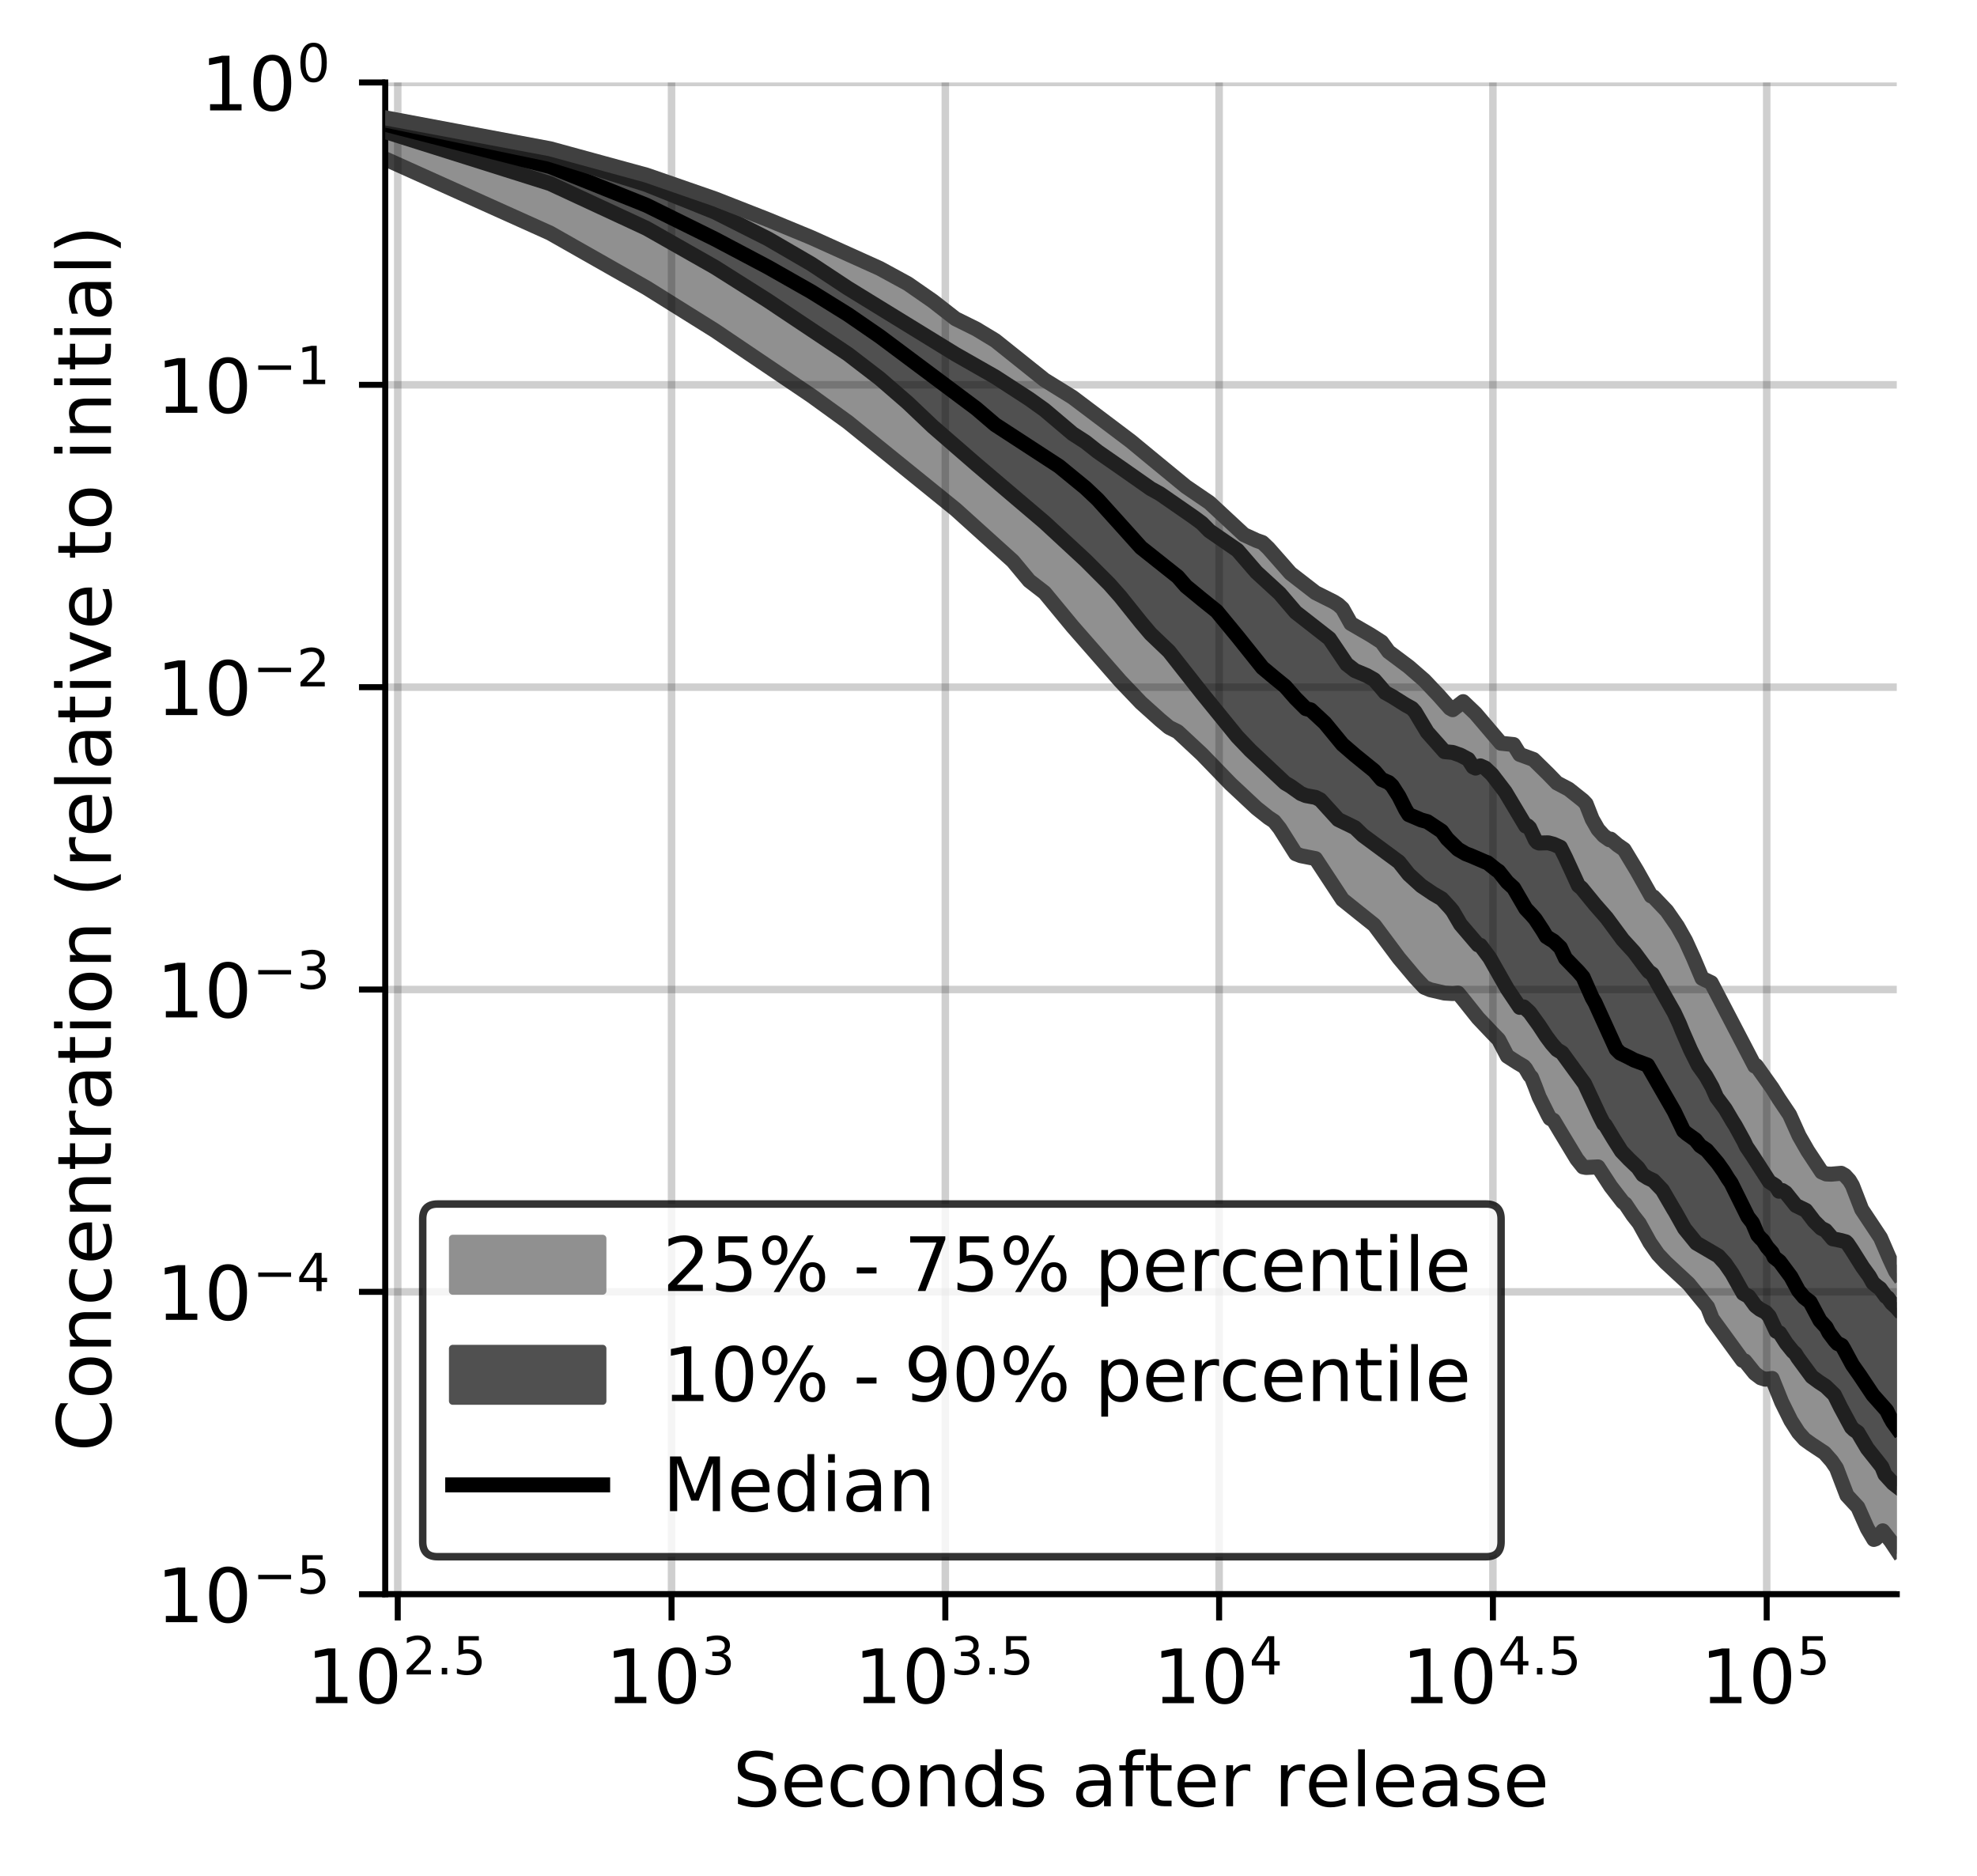 <?xml version="1.0" encoding="utf-8" standalone="no"?>
<!DOCTYPE svg PUBLIC "-//W3C//DTD SVG 1.1//EN"
  "http://www.w3.org/Graphics/SVG/1.1/DTD/svg11.dtd">
<!-- Created with matplotlib (https://matplotlib.org/) -->
<svg height="250.155pt" version="1.1" viewBox="0 0 263.678 250.155" width="263.678pt" xmlns="http://www.w3.org/2000/svg" xmlns:xlink="http://www.w3.org/1999/xlink">
 <defs>
  <style type="text/css">
*{stroke-linecap:butt;stroke-linejoin:round;}
  </style>
 </defs>
 <g id="figure_1">
  <g id="patch_1">
   <path d="M 0 250.155 
L 263.678 250.155 
L 263.678 0 
L 0 0 
z
" style="fill:#ffffff;"/>
  </g>
  <g id="axes_1">
   <g id="patch_2">
    <path d="M 51.378 212.599 
L 252.978 212.599 
L 252.978 10.999 
L 51.378 10.999 
z
" style="fill:#ffffff;"/>
   </g>
   <g id="PolyCollection_1">
    <defs>
     <path d="M 51.378 -234.443 
L 51.378 -228.96 
L 73.363 -219.074 
L 86.223 -211.774 
L 95.348 -206.075 
L 102.426 -201.363 
L 108.208 -197.391 
L 113.098 -193.852 
L 117.333 -190.463 
L 121.069 -187.535 
L 124.41 -184.828 
L 127.433 -182.243 
L 130.193 -179.765 
L 132.732 -177.35 
L 135.082 -175.34 
L 137.271 -172.707 
L 139.318 -171.123 
L 141.241 -168.752 
L 143.054 -166.603 
L 144.768 -164.612 
L 146.395 -162.755 
L 147.943 -160.991 
L 149.418 -159.333 
L 150.828 -157.801 
L 152.178 -156.438 
L 153.473 -155.241 
L 154.717 -154.159 
L 155.914 -153.159 
L 157.067 -152.586 
L 158.18 -151.563 
L 159.256 -150.444 
L 160.296 -149.574 
L 161.303 -148.509 
L 162.279 -147.488 
L 163.226 -146.524 
L 164.145 -145.603 
L 165.038 -144.729 
L 165.908 -143.899 
L 166.753 -143.124 
L 167.577 -142.395 
L 168.38 -141.729 
L 169.163 -141.136 
L 169.928 -140.632 
L 170.674 -139.697 
L 171.403 -138.555 
L 172.116 -137.411 
L 172.813 -136.305 
L 173.495 -136.043 
L 174.163 -135.934 
L 174.817 -135.837 
L 175.458 -135.649 
L 176.086 -134.681 
L 176.702 -133.701 
L 177.306 -132.737 
L 177.899 -131.777 
L 178.481 -130.829 
L 179.052 -130.186 
L 179.614 -129.708 
L 180.165 -129.265 
L 180.708 -128.841 
L 181.241 -128.43 
L 181.765 -128.035 
L 182.281 -127.656 
L 182.788 -127.3 
L 183.288 -126.796 
L 183.779 -126.11 
L 184.264 -125.441 
L 184.741 -124.792 
L 185.21 -124.162 
L 185.674 -123.548 
L 186.13 -122.956 
L 186.58 -122.382 
L 187.023 -121.821 
L 187.461 -121.274 
L 187.892 -120.765 
L 188.318 -120.28 
L 188.738 -119.811 
L 189.153 -119.36 
L 189.562 -118.92 
L 189.966 -118.495 
L 190.365 -118.275 
L 190.759 -118.165 
L 191.148 -118.054 
L 191.533 -117.957 
L 191.913 -117.869 
L 192.288 -117.786 
L 192.659 -117.724 
L 193.026 -117.682 
L 193.388 -117.658 
L 193.747 -117.659 
L 194.101 -117.683 
L 194.451 -117.726 
L 194.798 -117.359 
L 195.141 -116.892 
L 195.48 -116.439 
L 195.816 -116.001 
L 196.148 -115.579 
L 196.477 -115.171 
L 196.802 -114.779 
L 197.124 -114.403 
L 197.443 -114.041 
L 197.758 -113.695 
L 198.071 -113.361 
L 198.38 -113.042 
L 198.687 -112.734 
L 198.99 -112.436 
L 199.291 -112.15 
L 199.589 -111.873 
L 199.884 -111.513 
L 200.176 -110.901 
L 200.466 -110.31 
L 200.753 -109.736 
L 201.037 -109.303 
L 201.319 -109.097 
L 201.599 -108.891 
L 201.876 -108.729 
L 202.15 -108.572 
L 202.422 -108.415 
L 202.692 -108.26 
L 202.96 -108.102 
L 203.226 -107.945 
L 203.489 -107.638 
L 203.75 -107.12 
L 204.009 -106.745 
L 204.266 -106.478 
L 204.52 -105.89 
L 204.773 -105.202 
L 205.024 -104.432 
L 205.273 -103.876 
L 205.519 -103.333 
L 205.764 -102.801 
L 206.007 -102.327 
L 206.249 -101.876 
L 206.488 -101.434 
L 206.725 -101.007 
L 206.961 -100.855 
L 207.195 -100.752 
L 207.428 -100.404 
L 207.658 -100.003 
L 207.887 -99.604 
L 208.115 -99.207 
L 208.341 -98.817 
L 208.565 -98.432 
L 208.787 -98.049 
L 209.008 -97.669 
L 209.228 -97.295 
L 209.446 -96.932 
L 209.662 -96.581 
L 209.877 -96.238 
L 210.091 -95.906 
L 210.303 -95.585 
L 210.514 -95.29 
L 210.723 -95.028 
L 210.931 -94.78 
L 211.138 -94.54 
L 211.343 -94.456 
L 211.547 -94.463 
L 211.75 -94.473 
L 211.951 -94.482 
L 212.151 -94.49 
L 212.35 -94.499 
L 212.548 -94.509 
L 212.744 -94.52 
L 212.939 -94.53 
L 213.133 -94.541 
L 213.326 -94.225 
L 213.518 -93.907 
L 213.708 -93.598 
L 213.898 -93.295 
L 214.086 -92.999 
L 214.273 -92.72 
L 214.459 -92.451 
L 214.644 -92.191 
L 214.828 -91.938 
L 215.011 -91.69 
L 215.192 -91.446 
L 215.373 -91.204 
L 215.553 -90.961 
L 215.731 -90.718 
L 215.909 -90.473 
L 216.086 -90.228 
L 216.262 -89.997 
L 216.436 -89.857 
L 216.61 -89.719 
L 216.783 -89.583 
L 216.955 -89.3 
L 217.126 -89.006 
L 217.296 -88.715 
L 217.465 -88.456 
L 217.633 -88.257 
L 217.801 -88.063 
L 217.967 -87.875 
L 218.133 -87.691 
L 218.298 -87.512 
L 218.462 -87.342 
L 218.625 -87.015 
L 218.787 -86.696 
L 218.948 -86.386 
L 219.109 -86.084 
L 219.269 -85.791 
L 219.428 -85.504 
L 219.586 -85.226 
L 219.743 -84.954 
L 219.9 -84.689 
L 220.056 -84.431 
L 220.211 -84.179 
L 220.365 -83.941 
L 220.519 -83.714 
L 220.672 -83.497 
L 220.824 -83.288 
L 220.975 -83.087 
L 221.126 -82.894 
L 221.276 -82.71 
L 221.425 -82.534 
L 221.574 -82.367 
L 221.721 -82.211 
L 221.869 -82.064 
L 222.015 -81.925 
L 222.161 -81.791 
L 222.306 -81.663 
L 222.451 -81.539 
L 222.594 -81.418 
L 222.738 -81.298 
L 222.88 -81.179 
L 223.022 -81.06 
L 223.163 -80.94 
L 223.304 -80.821 
L 223.444 -80.703 
L 223.584 -80.585 
L 223.722 -80.467 
L 223.861 -80.342 
L 223.998 -80.212 
L 224.135 -80.08 
L 224.272 -79.947 
L 224.407 -79.812 
L 224.543 -79.674 
L 224.677 -79.535 
L 224.811 -79.394 
L 224.945 -79.252 
L 225.078 -79.107 
L 225.21 -78.957 
L 225.342 -78.805 
L 225.474 -78.654 
L 225.604 -78.504 
L 225.735 -78.354 
L 225.864 -78.205 
L 225.994 -78.057 
L 226.122 -77.91 
L 226.25 -77.763 
L 226.378 -77.615 
L 226.505 -77.468 
L 226.632 -77.321 
L 226.758 -77.175 
L 226.884 -77.029 
L 227.009 -76.895 
L 227.133 -76.77 
L 227.257 -76.653 
L 227.381 -76.546 
L 227.504 -76.446 
L 227.627 -76.236 
L 227.749 -75.855 
L 227.871 -75.478 
L 227.992 -75.107 
L 228.113 -74.743 
L 228.233 -74.462 
L 228.353 -74.293 
L 228.473 -74.124 
L 228.592 -73.956 
L 228.71 -73.789 
L 228.829 -73.624 
L 228.946 -73.458 
L 229.063 -73.294 
L 229.18 -73.13 
L 229.297 -72.967 
L 229.413 -72.805 
L 229.528 -72.644 
L 229.643 -72.484 
L 229.758 -72.324 
L 229.872 -72.165 
L 229.986 -72.004 
L 230.1 -71.843 
L 230.213 -71.681 
L 230.325 -71.519 
L 230.438 -71.357 
L 230.55 -71.2 
L 230.661 -71.042 
L 230.772 -70.882 
L 230.883 -70.724 
L 230.993 -70.582 
L 231.103 -70.439 
L 231.213 -70.293 
L 231.322 -70.146 
L 231.431 -69.996 
L 231.539 -69.845 
L 231.647 -69.692 
L 231.755 -69.538 
L 231.862 -69.382 
L 231.969 -69.225 
L 232.076 -69.066 
L 232.182 -68.906 
L 232.288 -68.743 
L 232.394 -68.743 
L 232.499 -68.752 
L 232.604 -68.758 
L 232.708 -68.667 
L 232.812 -68.523 
L 232.916 -68.381 
L 233.02 -68.241 
L 233.123 -68.103 
L 233.226 -67.966 
L 233.328 -67.833 
L 233.43 -67.704 
L 233.532 -67.576 
L 233.633 -67.453 
L 233.735 -67.335 
L 233.835 -67.224 
L 233.936 -67.117 
L 234.036 -67.016 
L 234.136 -66.921 
L 234.236 -66.833 
L 234.335 -66.749 
L 234.434 -66.672 
L 234.533 -66.599 
L 234.631 -66.533 
L 234.729 -66.473 
L 234.827 -66.418 
L 234.924 -66.371 
L 235.021 -66.331 
L 235.118 -66.298 
L 235.215 -66.271 
L 235.311 -66.249 
L 235.407 -66.234 
L 235.503 -66.225 
L 235.598 -66.223 
L 235.693 -66.225 
L 235.788 -66.232 
L 235.882 -66.246 
L 235.977 -66.266 
L 236.071 -66.287 
L 236.164 -66.312 
L 236.258 -66.342 
L 236.351 -66.334 
L 236.444 -66.082 
L 236.536 -65.834 
L 236.629 -65.592 
L 236.721 -65.353 
L 236.813 -65.119 
L 236.904 -64.888 
L 236.995 -64.66 
L 237.087 -64.436 
L 237.177 -64.216 
L 237.268 -64 
L 237.358 -63.787 
L 237.448 -63.579 
L 237.538 -63.374 
L 237.627 -63.173 
L 237.716 -62.975 
L 237.805 -62.78 
L 237.894 -62.589 
L 237.983 -62.402 
L 238.071 -62.217 
L 238.159 -62.034 
L 238.246 -61.856 
L 238.334 -61.681 
L 238.421 -61.509 
L 238.508 -61.341 
L 238.595 -61.177 
L 238.682 -61.015 
L 238.768 -60.857 
L 238.854 -60.701 
L 238.94 -60.549 
L 239.025 -60.402 
L 239.111 -60.258 
L 239.196 -60.116 
L 239.281 -59.978 
L 239.366 -59.844 
L 239.45 -59.714 
L 239.534 -59.588 
L 239.618 -59.465 
L 239.702 -59.345 
L 239.786 -59.229 
L 239.869 -59.117 
L 239.952 -59.008 
L 240.035 -58.903 
L 240.118 -58.801 
L 240.2 -58.704 
L 240.283 -58.61 
L 240.365 -58.52 
L 240.446 -58.433 
L 240.528 -58.351 
L 240.61 -58.271 
L 240.691 -58.196 
L 240.772 -58.125 
L 240.853 -58.058 
L 240.933 -57.995 
L 241.014 -57.934 
L 241.094 -57.877 
L 241.174 -57.823 
L 241.254 -57.77 
L 241.333 -57.717 
L 241.413 -57.666 
L 241.492 -57.616 
L 241.571 -57.567 
L 241.65 -57.519 
L 241.728 -57.473 
L 241.807 -57.428 
L 241.885 -57.383 
L 241.963 -57.34 
L 242.041 -57.298 
L 242.118 -57.257 
L 242.196 -57.214 
L 242.273 -57.171 
L 242.35 -57.126 
L 242.427 -57.08 
L 242.504 -57.033 
L 242.58 -56.985 
L 242.657 -56.936 
L 242.733 -56.885 
L 242.809 -56.832 
L 242.884 -56.777 
L 242.96 -56.722 
L 243.035 -56.664 
L 243.111 -56.602 
L 243.186 -56.538 
L 243.261 -56.47 
L 243.335 -56.399 
L 243.41 -56.326 
L 243.484 -56.25 
L 243.559 -56.171 
L 243.633 -56.091 
L 243.706 -56.008 
L 243.78 -55.925 
L 243.854 -55.841 
L 243.927 -55.757 
L 244 -55.671 
L 244.073 -55.584 
L 244.146 -55.496 
L 244.219 -55.407 
L 244.291 -55.316 
L 244.363 -55.224 
L 244.436 -55.132 
L 244.508 -54.976 
L 244.579 -54.893 
L 244.651 -54.827 
L 244.723 -54.719 
L 244.794 -54.611 
L 244.865 -54.505 
L 244.936 -54.369 
L 245.007 -54.171 
L 245.078 -53.97 
L 245.148 -53.768 
L 245.219 -53.567 
L 245.289 -53.367 
L 245.359 -53.17 
L 245.429 -52.976 
L 245.499 -52.785 
L 245.568 -52.595 
L 245.638 -52.407 
L 245.707 -52.218 
L 245.776 -52.029 
L 245.845 -51.84 
L 245.914 -51.658 
L 245.983 -51.481 
L 246.052 -51.304 
L 246.12 -51.129 
L 246.188 -50.953 
L 246.256 -50.824 
L 246.324 -50.741 
L 246.392 -50.658 
L 246.46 -50.576 
L 246.528 -50.495 
L 246.595 -50.415 
L 246.662 -50.336 
L 246.729 -50.258 
L 246.796 -50.182 
L 246.863 -50.107 
L 246.93 -50.033 
L 246.996 -49.961 
L 247.063 -49.89 
L 247.129 -49.821 
L 247.195 -49.754 
L 247.261 -49.688 
L 247.327 -49.623 
L 247.393 -49.56 
L 247.459 -49.5 
L 247.524 -49.442 
L 247.589 -49.385 
L 247.655 -49.328 
L 247.72 -49.271 
L 247.785 -49.162 
L 247.849 -49.003 
L 247.914 -48.84 
L 247.979 -48.674 
L 248.043 -48.504 
L 248.107 -48.34 
L 248.171 -48.181 
L 248.235 -48.027 
L 248.299 -47.875 
L 248.363 -47.727 
L 248.427 -47.582 
L 248.49 -47.441 
L 248.553 -47.303 
L 248.617 -47.169 
L 248.68 -47.039 
L 248.743 -46.912 
L 248.806 -46.788 
L 248.868 -46.666 
L 248.931 -46.546 
L 248.994 -46.427 
L 249.056 -46.31 
L 249.118 -46.195 
L 249.18 -46.082 
L 249.242 -45.969 
L 249.304 -45.858 
L 249.366 -45.748 
L 249.428 -45.638 
L 249.489 -45.529 
L 249.551 -45.421 
L 249.612 -45.318 
L 249.673 -45.219 
L 249.734 -45.123 
L 249.795 -45.032 
L 249.856 -44.945 
L 249.917 -44.861 
L 249.977 -44.857 
L 250.038 -44.879 
L 250.098 -44.907 
L 250.158 -44.942 
L 250.218 -44.983 
L 250.278 -45.029 
L 250.338 -45.079 
L 250.398 -45.134 
L 250.458 -45.193 
L 250.517 -45.256 
L 250.577 -45.323 
L 250.636 -45.394 
L 250.695 -45.468 
L 250.754 -45.545 
L 250.813 -45.624 
L 250.872 -45.704 
L 250.931 -45.79 
L 250.99 -45.878 
L 251.048 -45.964 
L 251.107 -46.009 
L 251.165 -45.944 
L 251.223 -45.878 
L 251.282 -45.812 
L 251.34 -45.745 
L 251.398 -45.677 
L 251.455 -45.608 
L 251.513 -45.539 
L 251.571 -45.468 
L 251.628 -45.396 
L 251.686 -45.323 
L 251.743 -45.25 
L 251.8 -45.175 
L 251.857 -45.098 
L 251.914 -45.021 
L 251.971 -44.942 
L 252.028 -44.862 
L 252.085 -44.781 
L 252.141 -44.699 
L 252.198 -44.617 
L 252.254 -44.534 
L 252.31 -44.45 
L 252.367 -44.365 
L 252.423 -44.282 
L 252.479 -44.198 
L 252.535 -44.115 
L 252.59 -44.031 
L 252.646 -43.948 
L 252.702 -43.864 
L 252.757 -43.781 
L 252.812 -43.697 
L 252.868 -43.612 
L 252.923 -43.528 
L 252.978 -43.443 
L 252.978 -80.376 
L 252.978 -80.376 
L 252.923 -80.43 
L 252.868 -80.484 
L 252.812 -80.607 
L 252.757 -80.728 
L 252.702 -80.849 
L 252.646 -80.969 
L 252.59 -81.09 
L 252.535 -81.209 
L 252.479 -81.327 
L 252.423 -81.446 
L 252.367 -81.564 
L 252.31 -81.681 
L 252.254 -81.798 
L 252.198 -81.913 
L 252.141 -82.026 
L 252.085 -82.145 
L 252.028 -82.288 
L 251.971 -82.431 
L 251.914 -82.571 
L 251.857 -82.71 
L 251.8 -82.848 
L 251.743 -82.986 
L 251.686 -83.122 
L 251.628 -83.258 
L 251.571 -83.393 
L 251.513 -83.527 
L 251.455 -83.661 
L 251.398 -83.795 
L 251.34 -83.927 
L 251.282 -84.059 
L 251.223 -84.191 
L 251.165 -84.323 
L 251.107 -84.454 
L 251.048 -84.584 
L 250.99 -84.715 
L 250.931 -84.844 
L 250.872 -84.971 
L 250.813 -85.094 
L 250.754 -85.216 
L 250.695 -85.332 
L 250.636 -85.445 
L 250.577 -85.557 
L 250.517 -85.665 
L 250.458 -85.769 
L 250.398 -85.87 
L 250.338 -85.968 
L 250.278 -86.063 
L 250.218 -86.154 
L 250.158 -86.243 
L 250.098 -86.33 
L 250.038 -86.416 
L 249.977 -86.5 
L 249.917 -86.583 
L 249.856 -86.666 
L 249.795 -86.749 
L 249.734 -86.832 
L 249.673 -86.915 
L 249.612 -86.998 
L 249.551 -87.081 
L 249.489 -87.165 
L 249.428 -87.251 
L 249.366 -87.338 
L 249.304 -87.423 
L 249.242 -87.509 
L 249.18 -87.599 
L 249.118 -87.688 
L 249.056 -87.777 
L 248.994 -87.868 
L 248.931 -87.959 
L 248.868 -88.051 
L 248.806 -88.144 
L 248.743 -88.236 
L 248.68 -88.329 
L 248.617 -88.422 
L 248.553 -88.514 
L 248.49 -88.605 
L 248.427 -88.697 
L 248.363 -88.786 
L 248.299 -88.878 
L 248.235 -88.969 
L 248.171 -89.058 
L 248.107 -89.147 
L 248.043 -89.235 
L 247.979 -89.366 
L 247.914 -89.56 
L 247.849 -89.754 
L 247.785 -89.948 
L 247.72 -90.143 
L 247.655 -90.337 
L 247.589 -90.532 
L 247.524 -90.727 
L 247.459 -90.92 
L 247.393 -91.114 
L 247.327 -91.305 
L 247.261 -91.495 
L 247.195 -91.687 
L 247.129 -91.877 
L 247.063 -92.063 
L 246.996 -92.245 
L 246.93 -92.361 
L 246.863 -92.461 
L 246.796 -92.558 
L 246.729 -92.653 
L 246.662 -92.744 
L 246.595 -92.833 
L 246.528 -92.919 
L 246.46 -93 
L 246.392 -93.078 
L 246.324 -93.153 
L 246.256 -93.223 
L 246.188 -93.291 
L 246.12 -93.354 
L 246.052 -93.413 
L 245.983 -93.468 
L 245.914 -93.518 
L 245.845 -93.562 
L 245.776 -93.603 
L 245.707 -93.638 
L 245.638 -93.666 
L 245.568 -93.689 
L 245.499 -93.708 
L 245.429 -93.725 
L 245.359 -93.738 
L 245.289 -93.748 
L 245.219 -93.753 
L 245.148 -93.756 
L 245.078 -93.755 
L 245.007 -93.751 
L 244.936 -93.743 
L 244.865 -93.73 
L 244.794 -93.714 
L 244.723 -93.691 
L 244.651 -93.669 
L 244.579 -93.649 
L 244.508 -93.63 
L 244.436 -93.612 
L 244.363 -93.596 
L 244.291 -93.583 
L 244.219 -93.571 
L 244.146 -93.562 
L 244.073 -93.555 
L 244 -93.553 
L 243.927 -93.552 
L 243.854 -93.554 
L 243.78 -93.559 
L 243.706 -93.57 
L 243.633 -93.584 
L 243.559 -93.6 
L 243.484 -93.621 
L 243.41 -93.645 
L 243.335 -93.67 
L 243.261 -93.701 
L 243.186 -93.735 
L 243.111 -93.773 
L 243.035 -93.816 
L 242.96 -93.863 
L 242.884 -93.912 
L 242.809 -93.968 
L 242.733 -94.068 
L 242.657 -94.168 
L 242.58 -94.27 
L 242.504 -94.372 
L 242.427 -94.479 
L 242.35 -94.604 
L 242.273 -94.73 
L 242.196 -94.858 
L 242.118 -94.987 
L 242.041 -95.118 
L 241.963 -95.251 
L 241.885 -95.384 
L 241.807 -95.516 
L 241.728 -95.647 
L 241.65 -95.777 
L 241.571 -95.907 
L 241.492 -96.038 
L 241.413 -96.169 
L 241.333 -96.299 
L 241.254 -96.43 
L 241.174 -96.558 
L 241.094 -96.686 
L 241.014 -96.815 
L 240.933 -96.946 
L 240.853 -97.079 
L 240.772 -97.212 
L 240.691 -97.348 
L 240.61 -97.484 
L 240.528 -97.623 
L 240.446 -97.763 
L 240.365 -97.908 
L 240.283 -98.055 
L 240.2 -98.206 
L 240.118 -98.361 
L 240.035 -98.52 
L 239.952 -98.68 
L 239.869 -98.843 
L 239.786 -99.012 
L 239.702 -99.184 
L 239.618 -99.358 
L 239.534 -99.535 
L 239.45 -99.717 
L 239.366 -99.902 
L 239.281 -100.089 
L 239.196 -100.28 
L 239.111 -100.477 
L 239.025 -100.676 
L 238.94 -100.877 
L 238.854 -101.083 
L 238.768 -101.29 
L 238.682 -101.501 
L 238.595 -101.715 
L 238.508 -101.859 
L 238.421 -101.97 
L 238.334 -102.083 
L 238.246 -102.196 
L 238.159 -102.31 
L 238.071 -102.426 
L 237.983 -102.544 
L 237.894 -102.663 
L 237.805 -102.788 
L 237.716 -102.935 
L 237.627 -103.077 
L 237.538 -103.216 
L 237.448 -103.351 
L 237.358 -103.481 
L 237.268 -103.607 
L 237.177 -103.731 
L 237.087 -103.852 
L 236.995 -103.966 
L 236.904 -104.113 
L 236.813 -104.264 
L 236.721 -104.418 
L 236.629 -104.577 
L 236.536 -104.738 
L 236.444 -104.903 
L 236.351 -105.073 
L 236.258 -105.243 
L 236.164 -105.416 
L 236.071 -105.592 
L 235.977 -105.77 
L 235.882 -105.932 
L 235.788 -106.063 
L 235.693 -106.192 
L 235.598 -106.32 
L 235.503 -106.446 
L 235.407 -106.57 
L 235.311 -106.692 
L 235.215 -106.813 
L 235.118 -106.934 
L 235.021 -107.054 
L 234.924 -107.173 
L 234.827 -107.291 
L 234.729 -107.411 
L 234.631 -107.532 
L 234.533 -107.656 
L 234.434 -107.785 
L 234.335 -107.913 
L 234.236 -108.045 
L 234.136 -108.01 
L 234.036 -107.984 
L 233.936 -108.064 
L 233.835 -108.243 
L 233.735 -108.424 
L 233.633 -108.606 
L 233.532 -108.792 
L 233.43 -108.984 
L 233.328 -109.173 
L 233.226 -109.368 
L 233.123 -109.566 
L 233.02 -109.764 
L 232.916 -109.965 
L 232.812 -110.169 
L 232.708 -110.376 
L 232.604 -110.584 
L 232.499 -110.795 
L 232.394 -111.009 
L 232.288 -111.227 
L 232.182 -111.445 
L 232.076 -111.661 
L 231.969 -111.882 
L 231.862 -112.103 
L 231.755 -112.319 
L 231.647 -112.534 
L 231.539 -112.754 
L 231.431 -112.978 
L 231.322 -113.199 
L 231.213 -113.413 
L 231.103 -113.625 
L 230.993 -113.834 
L 230.883 -114.043 
L 230.772 -114.254 
L 230.661 -114.461 
L 230.55 -114.668 
L 230.438 -114.877 
L 230.325 -115.082 
L 230.213 -115.284 
L 230.1 -115.594 
L 229.986 -115.829 
L 229.872 -116.039 
L 229.758 -116.246 
L 229.643 -116.452 
L 229.528 -116.651 
L 229.413 -116.876 
L 229.297 -117.116 
L 229.18 -117.342 
L 229.063 -117.546 
L 228.946 -117.756 
L 228.829 -117.973 
L 228.71 -118.192 
L 228.592 -118.414 
L 228.473 -118.639 
L 228.353 -118.872 
L 228.233 -119.103 
L 228.113 -119.234 
L 227.992 -119.284 
L 227.871 -119.332 
L 227.749 -119.383 
L 227.627 -119.431 
L 227.504 -119.482 
L 227.381 -119.532 
L 227.257 -119.583 
L 227.133 -119.634 
L 227.009 -119.687 
L 226.884 -119.739 
L 226.758 -119.902 
L 226.632 -120.28 
L 226.505 -120.649 
L 226.378 -121.012 
L 226.25 -121.371 
L 226.122 -121.721 
L 225.994 -122.062 
L 225.864 -122.394 
L 225.735 -122.713 
L 225.604 -123.026 
L 225.474 -123.337 
L 225.342 -123.631 
L 225.21 -123.909 
L 225.078 -124.181 
L 224.945 -124.443 
L 224.811 -124.708 
L 224.677 -124.966 
L 224.543 -125.22 
L 224.407 -125.468 
L 224.272 -125.715 
L 224.135 -125.954 
L 223.998 -126.189 
L 223.861 -126.418 
L 223.722 -126.641 
L 223.584 -126.893 
L 223.444 -127.163 
L 223.304 -127.404 
L 223.163 -127.619 
L 223.022 -127.812 
L 222.88 -127.98 
L 222.738 -128.13 
L 222.594 -128.291 
L 222.451 -128.493 
L 222.306 -128.683 
L 222.161 -128.868 
L 222.015 -129.049 
L 221.869 -129.22 
L 221.721 -129.395 
L 221.574 -129.544 
L 221.425 -129.687 
L 221.276 -129.828 
L 221.126 -129.974 
L 220.975 -130.12 
L 220.824 -130.264 
L 220.672 -130.409 
L 220.519 -130.559 
L 220.365 -130.655 
L 220.211 -130.674 
L 220.056 -130.953 
L 219.9 -131.256 
L 219.743 -131.455 
L 219.586 -131.661 
L 219.428 -131.864 
L 219.269 -132.129 
L 219.109 -132.468 
L 218.948 -132.8 
L 218.787 -133.124 
L 218.625 -133.445 
L 218.462 -133.762 
L 218.298 -134.072 
L 218.133 -134.379 
L 217.967 -134.675 
L 217.801 -134.955 
L 217.633 -135.234 
L 217.465 -135.51 
L 217.296 -135.78 
L 217.126 -136.052 
L 216.955 -136.327 
L 216.783 -136.6 
L 216.61 -136.87 
L 216.436 -137.02 
L 216.262 -137.137 
L 216.086 -137.252 
L 215.909 -137.366 
L 215.731 -137.481 
L 215.553 -137.601 
L 215.373 -137.693 
L 215.192 -137.838 
L 215.011 -138.068 
L 214.828 -138.252 
L 214.644 -138.171 
L 214.459 -138.247 
L 214.273 -138.394 
L 214.086 -138.552 
L 213.898 -138.7 
L 213.708 -138.872 
L 213.518 -139.067 
L 213.326 -139.292 
L 213.133 -139.55 
L 212.939 -139.839 
L 212.744 -140.161 
L 212.548 -140.517 
L 212.35 -140.919 
L 212.151 -141.356 
L 211.951 -141.845 
L 211.75 -142.374 
L 211.547 -142.961 
L 211.343 -143.212 
L 211.138 -143.392 
L 210.931 -143.568 
L 210.723 -143.742 
L 210.514 -143.921 
L 210.303 -144.09 
L 210.091 -144.264 
L 209.877 -144.435 
L 209.662 -144.6 
L 209.446 -144.756 
L 209.228 -144.915 
L 209.008 -145.056 
L 208.787 -145.2 
L 208.565 -145.334 
L 208.341 -145.437 
L 208.115 -145.539 
L 207.887 -145.638 
L 207.658 -145.741 
L 207.428 -145.866 
L 207.195 -146.15 
L 206.961 -146.426 
L 206.725 -146.69 
L 206.488 -146.948 
L 206.249 -147.197 
L 206.007 -147.448 
L 205.764 -147.698 
L 205.519 -147.936 
L 205.273 -148.173 
L 205.024 -148.412 
L 204.773 -148.645 
L 204.52 -148.877 
L 204.266 -148.992 
L 204.009 -149.08 
L 203.75 -149.157 
L 203.489 -149.256 
L 203.226 -149.362 
L 202.96 -149.455 
L 202.692 -149.547 
L 202.422 -149.897 
L 202.15 -150.385 
L 201.876 -150.866 
L 201.599 -150.945 
L 201.319 -150.977 
L 201.037 -151.005 
L 200.753 -151.014 
L 200.466 -151.019 
L 200.176 -151.037 
L 199.884 -151.34 
L 199.589 -151.669 
L 199.291 -152.015 
L 198.99 -152.369 
L 198.687 -152.725 
L 198.38 -153.09 
L 198.071 -153.459 
L 197.758 -153.843 
L 197.443 -154.232 
L 197.124 -154.621 
L 196.802 -155 
L 196.477 -155.322 
L 196.148 -155.646 
L 195.816 -155.969 
L 195.48 -156.281 
L 195.141 -156.587 
L 194.798 -156.374 
L 194.451 -156.094 
L 194.101 -155.805 
L 193.747 -155.513 
L 193.388 -155.713 
L 193.026 -156.109 
L 192.659 -156.513 
L 192.288 -156.93 
L 191.913 -157.375 
L 191.533 -157.806 
L 191.148 -158.234 
L 190.759 -158.642 
L 190.365 -159.043 
L 189.966 -159.436 
L 189.562 -159.815 
L 189.153 -160.184 
L 188.738 -160.546 
L 188.318 -160.892 
L 187.892 -161.237 
L 187.461 -161.584 
L 187.023 -161.924 
L 186.58 -162.253 
L 186.13 -162.58 
L 185.674 -162.92 
L 185.21 -163.244 
L 184.741 -163.89 
L 184.264 -164.542 
L 183.779 -164.893 
L 183.288 -165.188 
L 182.788 -165.488 
L 182.281 -165.782 
L 181.765 -166.076 
L 181.241 -166.367 
L 180.708 -166.665 
L 180.165 -167.006 
L 179.614 -168.001 
L 179.052 -168.999 
L 178.481 -169.523 
L 177.899 -169.89 
L 177.306 -170.243 
L 176.702 -170.545 
L 176.086 -170.829 
L 175.458 -171.114 
L 174.817 -171.588 
L 174.163 -172.096 
L 173.495 -172.613 
L 172.813 -173.152 
L 172.116 -173.702 
L 171.403 -174.364 
L 170.674 -175.271 
L 169.928 -176.168 
L 169.163 -177.054 
L 168.38 -177.799 
L 167.577 -178.086 
L 166.753 -178.416 
L 165.908 -178.855 
L 165.038 -179.66 
L 164.145 -180.505 
L 163.226 -181.378 
L 162.279 -182.246 
L 161.303 -183.129 
L 160.296 -183.853 
L 159.256 -184.557 
L 158.18 -185.259 
L 157.067 -186.043 
L 155.914 -187.067 
L 154.717 -188.096 
L 153.473 -189.127 
L 152.178 -190.137 
L 150.828 -191.312 
L 149.418 -192.322 
L 147.943 -193.494 
L 146.395 -194.693 
L 144.768 -195.904 
L 143.054 -197.175 
L 141.241 -198.34 
L 139.318 -199.487 
L 137.271 -200.963 
L 135.082 -202.841 
L 132.732 -204.752 
L 130.193 -206.286 
L 127.433 -207.651 
L 124.41 -210.008 
L 121.069 -212.326 
L 117.333 -214.36 
L 113.098 -216.288 
L 108.208 -218.475 
L 102.426 -220.864 
L 95.348 -223.638 
L 86.223 -226.803 
L 73.363 -230.319 
L 51.378 -234.443 
z
" id="m4947371527" style="stroke:#909090;"/>
    </defs>
    <g clip-path="url(#pc66c9ed2b0)">
     <use style="fill:#909090;stroke:#909090;" x="0" xlink:href="#m4947371527" y="250.155"/>
    </g>
   </g>
   <g id="PolyCollection_2">
    <defs>
     <path d="M 51.378 -234.151 
L 51.378 -232.612 
L 73.363 -225.675 
L 86.223 -219.706 
L 95.348 -214.525 
L 102.426 -210.054 
L 108.208 -206.24 
L 113.098 -202.931 
L 117.333 -199.678 
L 121.069 -196.44 
L 124.41 -193.269 
L 127.433 -190.589 
L 130.193 -188.245 
L 132.732 -186.107 
L 135.082 -184.13 
L 137.271 -182.279 
L 139.318 -180.49 
L 141.241 -178.76 
L 143.054 -177.083 
L 144.768 -175.45 
L 146.395 -173.846 
L 147.943 -172.273 
L 149.418 -170.602 
L 150.828 -168.75 
L 152.178 -167.153 
L 153.473 -165.621 
L 154.717 -164.465 
L 155.914 -163.291 
L 157.067 -161.864 
L 158.18 -160.459 
L 159.256 -159.067 
L 160.296 -157.723 
L 161.303 -156.451 
L 162.279 -155.2 
L 163.226 -153.992 
L 164.145 -152.925 
L 165.038 -151.895 
L 165.908 -150.941 
L 166.753 -150.101 
L 167.577 -149.302 
L 168.38 -148.537 
L 169.163 -147.806 
L 169.928 -146.914 
L 170.674 -146.182 
L 171.403 -145.732 
L 172.116 -145.314 
L 172.813 -144.764 
L 173.495 -144.333 
L 174.163 -144.057 
L 174.817 -143.945 
L 175.458 -143.819 
L 176.086 -143.498 
L 176.702 -142.782 
L 177.306 -142.076 
L 177.899 -141.38 
L 178.481 -140.866 
L 179.052 -140.603 
L 179.614 -140.353 
L 180.165 -140.126 
L 180.708 -139.783 
L 181.241 -139.23 
L 181.765 -138.759 
L 182.281 -138.379 
L 182.788 -138.011 
L 183.288 -137.654 
L 183.779 -137.309 
L 184.264 -136.969 
L 184.741 -136.63 
L 185.21 -136.297 
L 185.674 -135.965 
L 186.13 -135.623 
L 186.58 -135.205 
L 187.023 -134.616 
L 187.461 -134.045 
L 187.892 -133.553 
L 188.318 -133.132 
L 188.738 -132.739 
L 189.153 -132.371 
L 189.562 -132.032 
L 189.966 -131.725 
L 190.365 -131.447 
L 190.759 -131.193 
L 191.148 -130.962 
L 191.533 -130.756 
L 191.913 -130.608 
L 192.288 -130.298 
L 192.659 -129.938 
L 193.026 -129.569 
L 193.388 -129.106 
L 193.747 -128.667 
L 194.101 -128.042 
L 194.451 -127.431 
L 194.798 -126.872 
L 195.141 -126.451 
L 195.48 -126.037 
L 195.816 -125.628 
L 196.148 -125.222 
L 196.477 -124.819 
L 196.802 -124.424 
L 197.124 -124.153 
L 197.443 -124.086 
L 197.758 -123.68 
L 198.071 -123.271 
L 198.38 -122.857 
L 198.687 -122.416 
L 198.99 -121.912 
L 199.291 -121.407 
L 199.589 -120.958 
L 199.884 -120.503 
L 200.176 -120.049 
L 200.466 -119.282 
L 200.753 -118.71 
L 201.037 -118.282 
L 201.319 -117.862 
L 201.599 -117.376 
L 201.876 -116.922 
L 202.15 -116.513 
L 202.422 -116.109 
L 202.692 -115.816 
L 202.96 -115.833 
L 203.226 -115.878 
L 203.489 -115.665 
L 203.75 -115.543 
L 204.009 -115.159 
L 204.266 -114.766 
L 204.52 -114.43 
L 204.773 -114.092 
L 205.024 -113.752 
L 205.273 -113.412 
L 205.519 -113.072 
L 205.764 -112.73 
L 206.007 -112.328 
L 206.249 -111.923 
L 206.488 -111.543 
L 206.725 -111.255 
L 206.961 -110.969 
L 207.195 -110.686 
L 207.428 -110.41 
L 207.658 -110.176 
L 207.887 -110.067 
L 208.115 -109.963 
L 208.341 -109.755 
L 208.565 -109.461 
L 208.787 -109.158 
L 209.008 -108.845 
L 209.228 -108.526 
L 209.446 -108.217 
L 209.662 -107.913 
L 209.877 -107.612 
L 210.091 -107.315 
L 210.303 -107.021 
L 210.514 -106.786 
L 210.723 -106.579 
L 210.931 -106.377 
L 211.138 -106.043 
L 211.343 -105.636 
L 211.547 -105.224 
L 211.75 -104.807 
L 211.951 -104.394 
L 212.151 -103.982 
L 212.35 -103.613 
L 212.548 -103.253 
L 212.744 -102.861 
L 212.939 -102.314 
L 213.133 -101.835 
L 213.326 -101.386 
L 213.518 -100.972 
L 213.708 -100.572 
L 213.898 -100.267 
L 214.086 -100.143 
L 214.273 -99.865 
L 214.459 -99.584 
L 214.644 -99.341 
L 214.828 -98.983 
L 215.011 -98.632 
L 215.192 -98.306 
L 215.373 -97.99 
L 215.553 -97.681 
L 215.731 -97.38 
L 215.909 -97.098 
L 216.086 -96.845 
L 216.262 -96.615 
L 216.436 -96.404 
L 216.61 -96.205 
L 216.783 -96.021 
L 216.955 -95.851 
L 217.126 -95.691 
L 217.296 -95.539 
L 217.465 -95.394 
L 217.633 -95.254 
L 217.801 -95.118 
L 217.967 -94.987 
L 218.133 -94.859 
L 218.298 -94.701 
L 218.462 -94.43 
L 218.625 -94.166 
L 218.787 -93.912 
L 218.948 -93.665 
L 219.109 -93.487 
L 219.269 -93.354 
L 219.428 -93.23 
L 219.586 -93.148 
L 219.743 -93.085 
L 219.9 -93.03 
L 220.056 -92.982 
L 220.211 -92.942 
L 220.365 -92.863 
L 220.519 -92.715 
L 220.672 -92.569 
L 220.824 -92.422 
L 220.975 -92.276 
L 221.126 -92.131 
L 221.276 -91.986 
L 221.425 -91.882 
L 221.574 -91.675 
L 221.721 -91.453 
L 221.869 -91.184 
L 222.015 -90.875 
L 222.161 -90.571 
L 222.306 -90.272 
L 222.451 -89.977 
L 222.594 -89.687 
L 222.738 -89.404 
L 222.88 -89.169 
L 223.022 -89.067 
L 223.163 -88.976 
L 223.304 -88.799 
L 223.444 -88.516 
L 223.584 -88.239 
L 223.722 -87.966 
L 223.861 -87.702 
L 223.998 -87.446 
L 224.135 -87.2 
L 224.272 -86.964 
L 224.407 -86.738 
L 224.543 -86.521 
L 224.677 -86.313 
L 224.811 -86.135 
L 224.945 -85.931 
L 225.078 -85.75 
L 225.21 -85.575 
L 225.342 -85.404 
L 225.474 -85.234 
L 225.604 -85.065 
L 225.735 -84.909 
L 225.864 -84.759 
L 225.994 -84.612 
L 226.122 -84.483 
L 226.25 -84.376 
L 226.378 -84.307 
L 226.505 -84.238 
L 226.632 -84.168 
L 226.758 -84.1 
L 226.884 -84.038 
L 227.009 -83.974 
L 227.133 -83.91 
L 227.257 -83.845 
L 227.381 -83.782 
L 227.504 -83.717 
L 227.627 -83.654 
L 227.749 -83.591 
L 227.871 -83.527 
L 227.992 -83.465 
L 228.113 -83.404 
L 228.233 -83.342 
L 228.353 -83.281 
L 228.473 -83.221 
L 228.592 -83.159 
L 228.71 -83.067 
L 228.829 -82.97 
L 228.946 -82.871 
L 229.063 -82.769 
L 229.18 -82.663 
L 229.297 -82.552 
L 229.413 -82.44 
L 229.528 -82.323 
L 229.643 -82.203 
L 229.758 -82.079 
L 229.872 -81.951 
L 229.986 -81.818 
L 230.1 -81.649 
L 230.213 -81.503 
L 230.325 -81.326 
L 230.438 -81.145 
L 230.55 -80.959 
L 230.661 -80.799 
L 230.772 -80.64 
L 230.883 -80.476 
L 230.993 -80.353 
L 231.103 -80.141 
L 231.213 -79.912 
L 231.322 -79.682 
L 231.431 -79.451 
L 231.539 -79.218 
L 231.647 -78.988 
L 231.755 -78.757 
L 231.862 -78.524 
L 231.969 -78.29 
L 232.076 -78.055 
L 232.182 -77.862 
L 232.288 -77.785 
L 232.394 -77.718 
L 232.499 -77.671 
L 232.604 -77.621 
L 232.708 -77.568 
L 232.812 -77.511 
L 232.916 -77.453 
L 233.02 -77.393 
L 233.123 -77.331 
L 233.226 -77.267 
L 233.328 -77.107 
L 233.43 -76.928 
L 233.532 -76.752 
L 233.633 -76.579 
L 233.735 -76.418 
L 233.835 -76.314 
L 233.936 -76.211 
L 234.036 -76.111 
L 234.136 -76.013 
L 234.236 -75.915 
L 234.335 -75.819 
L 234.434 -75.725 
L 234.533 -75.633 
L 234.631 -75.592 
L 234.729 -75.552 
L 234.827 -75.513 
L 234.924 -75.475 
L 235.021 -75.439 
L 235.118 -75.404 
L 235.215 -75.309 
L 235.311 -75.23 
L 235.407 -75.192 
L 235.503 -75.144 
L 235.598 -75.066 
L 235.693 -74.993 
L 235.788 -74.907 
L 235.882 -74.764 
L 235.977 -74.617 
L 236.071 -74.466 
L 236.164 -74.226 
L 236.258 -73.992 
L 236.351 -73.763 
L 236.444 -73.537 
L 236.536 -73.316 
L 236.629 -73.102 
L 236.721 -72.93 
L 236.813 -72.761 
L 236.904 -72.618 
L 236.995 -72.577 
L 237.087 -72.539 
L 237.177 -72.504 
L 237.268 -72.473 
L 237.358 -72.399 
L 237.448 -72.239 
L 237.538 -72.082 
L 237.627 -71.94 
L 237.716 -71.802 
L 237.805 -71.666 
L 237.894 -71.532 
L 237.983 -71.4 
L 238.071 -71.27 
L 238.159 -71.142 
L 238.246 -71.017 
L 238.334 -70.894 
L 238.421 -70.773 
L 238.508 -70.652 
L 238.595 -70.533 
L 238.682 -70.417 
L 238.768 -70.302 
L 238.854 -70.188 
L 238.94 -70.088 
L 239.025 -70.016 
L 239.111 -69.944 
L 239.196 -69.874 
L 239.281 -69.801 
L 239.366 -69.726 
L 239.45 -69.644 
L 239.534 -69.442 
L 239.618 -69.393 
L 239.702 -69.257 
L 239.786 -69.094 
L 239.869 -68.973 
L 239.952 -68.869 
L 240.035 -68.766 
L 240.118 -68.661 
L 240.2 -68.556 
L 240.283 -68.448 
L 240.365 -68.339 
L 240.446 -68.112 
L 240.528 -67.99 
L 240.61 -67.867 
L 240.691 -67.74 
L 240.772 -67.628 
L 240.853 -67.516 
L 240.933 -67.404 
L 241.014 -67.294 
L 241.094 -67.185 
L 241.174 -67.078 
L 241.254 -66.976 
L 241.333 -66.876 
L 241.413 -66.78 
L 241.492 -66.703 
L 241.571 -66.632 
L 241.65 -66.561 
L 241.728 -66.492 
L 241.807 -66.424 
L 241.885 -66.356 
L 241.963 -66.29 
L 242.041 -66.226 
L 242.118 -66.17 
L 242.196 -66.123 
L 242.273 -66.03 
L 242.35 -66.001 
L 242.427 -65.967 
L 242.504 -65.922 
L 242.58 -65.878 
L 242.657 -65.837 
L 242.733 -65.803 
L 242.809 -65.766 
L 242.884 -65.727 
L 242.96 -65.683 
L 243.035 -65.635 
L 243.111 -65.578 
L 243.186 -65.515 
L 243.261 -65.457 
L 243.335 -65.402 
L 243.41 -65.346 
L 243.484 -65.287 
L 243.559 -65.222 
L 243.633 -65.1 
L 243.706 -65.026 
L 243.78 -64.976 
L 243.854 -64.928 
L 243.927 -64.881 
L 244 -64.831 
L 244.073 -64.764 
L 244.146 -64.684 
L 244.219 -64.606 
L 244.291 -64.529 
L 244.363 -64.453 
L 244.436 -64.378 
L 244.508 -64.304 
L 244.579 -64.23 
L 244.651 -64.156 
L 244.723 -64.03 
L 244.794 -63.885 
L 244.865 -63.74 
L 244.936 -63.596 
L 245.007 -63.453 
L 245.078 -63.31 
L 245.148 -63.167 
L 245.219 -63.025 
L 245.289 -62.883 
L 245.359 -62.741 
L 245.429 -62.6 
L 245.499 -62.459 
L 245.568 -62.318 
L 245.638 -62.177 
L 245.707 -62.036 
L 245.776 -61.896 
L 245.845 -61.756 
L 245.914 -61.617 
L 245.983 -61.477 
L 246.052 -61.337 
L 246.12 -61.198 
L 246.188 -61.059 
L 246.256 -60.92 
L 246.324 -60.781 
L 246.392 -60.646 
L 246.46 -60.54 
L 246.528 -60.433 
L 246.595 -60.327 
L 246.662 -60.222 
L 246.729 -60.117 
L 246.796 -60.013 
L 246.863 -59.91 
L 246.93 -59.808 
L 246.996 -59.708 
L 247.063 -59.609 
L 247.129 -59.56 
L 247.195 -59.523 
L 247.261 -59.487 
L 247.327 -59.453 
L 247.393 -59.42 
L 247.459 -59.388 
L 247.524 -59.356 
L 247.589 -59.324 
L 247.655 -59.293 
L 247.72 -59.253 
L 247.785 -59.131 
L 247.849 -59.011 
L 247.914 -58.892 
L 247.979 -58.774 
L 248.043 -58.657 
L 248.107 -58.542 
L 248.171 -58.428 
L 248.235 -58.315 
L 248.299 -58.203 
L 248.363 -58.092 
L 248.427 -57.981 
L 248.49 -57.871 
L 248.553 -57.762 
L 248.617 -57.653 
L 248.68 -57.544 
L 248.743 -57.44 
L 248.806 -57.346 
L 248.868 -57.254 
L 248.931 -57.162 
L 248.994 -57.073 
L 249.056 -56.984 
L 249.118 -56.897 
L 249.18 -56.811 
L 249.242 -56.726 
L 249.304 -56.642 
L 249.366 -56.558 
L 249.428 -56.476 
L 249.489 -56.394 
L 249.551 -56.312 
L 249.612 -56.233 
L 249.673 -56.155 
L 249.734 -56.078 
L 249.795 -56.003 
L 249.856 -55.929 
L 249.917 -55.857 
L 249.977 -55.786 
L 250.038 -55.716 
L 250.098 -55.647 
L 250.158 -55.58 
L 250.218 -55.514 
L 250.278 -55.45 
L 250.338 -55.386 
L 250.398 -55.323 
L 250.458 -55.262 
L 250.517 -55.202 
L 250.577 -55.143 
L 250.636 -55.085 
L 250.695 -55.029 
L 250.754 -54.975 
L 250.813 -54.921 
L 250.872 -54.869 
L 250.931 -54.733 
L 250.99 -54.54 
L 251.048 -54.349 
L 251.107 -54.161 
L 251.165 -53.98 
L 251.223 -53.865 
L 251.282 -53.751 
L 251.34 -53.636 
L 251.398 -53.527 
L 251.455 -53.455 
L 251.513 -53.382 
L 251.571 -53.308 
L 251.628 -53.233 
L 251.686 -53.157 
L 251.743 -53.081 
L 251.8 -53.004 
L 251.857 -52.926 
L 251.914 -52.847 
L 251.971 -52.781 
L 252.028 -52.734 
L 252.085 -52.687 
L 252.141 -52.64 
L 252.198 -52.592 
L 252.254 -52.544 
L 252.31 -52.496 
L 252.367 -52.448 
L 252.423 -52.398 
L 252.479 -52.347 
L 252.535 -52.296 
L 252.59 -52.244 
L 252.646 -52.191 
L 252.702 -52.137 
L 252.757 -52.083 
L 252.812 -52.045 
L 252.868 -52.017 
L 252.923 -51.988 
L 252.978 -51.958 
L 252.978 -75.736 
L 252.978 -75.736 
L 252.923 -75.8 
L 252.868 -75.861 
L 252.812 -75.922 
L 252.757 -75.982 
L 252.702 -76.041 
L 252.646 -76.1 
L 252.59 -76.157 
L 252.535 -76.203 
L 252.479 -76.242 
L 252.423 -76.281 
L 252.367 -76.32 
L 252.31 -76.359 
L 252.254 -76.4 
L 252.198 -76.441 
L 252.141 -76.484 
L 252.085 -76.528 
L 252.028 -76.574 
L 251.971 -76.674 
L 251.914 -76.822 
L 251.857 -76.971 
L 251.8 -77.075 
L 251.743 -77.135 
L 251.686 -77.195 
L 251.628 -77.229 
L 251.571 -77.25 
L 251.513 -77.269 
L 251.455 -77.287 
L 251.398 -77.357 
L 251.34 -77.434 
L 251.282 -77.513 
L 251.223 -77.593 
L 251.165 -77.675 
L 251.107 -77.761 
L 251.048 -77.849 
L 250.99 -77.939 
L 250.931 -78.031 
L 250.872 -78.125 
L 250.813 -78.221 
L 250.754 -78.319 
L 250.695 -78.388 
L 250.636 -78.444 
L 250.577 -78.48 
L 250.517 -78.515 
L 250.458 -78.551 
L 250.398 -78.588 
L 250.338 -78.619 
L 250.278 -78.646 
L 250.218 -78.676 
L 250.158 -78.708 
L 250.098 -78.742 
L 250.038 -78.782 
L 249.977 -78.872 
L 249.917 -78.946 
L 249.856 -79.014 
L 249.795 -79.085 
L 249.734 -79.158 
L 249.673 -79.236 
L 249.612 -79.333 
L 249.551 -79.477 
L 249.489 -79.648 
L 249.428 -79.807 
L 249.366 -79.904 
L 249.304 -79.969 
L 249.242 -80.037 
L 249.18 -80.106 
L 249.118 -80.173 
L 249.056 -80.244 
L 248.994 -80.318 
L 248.931 -80.416 
L 248.868 -80.514 
L 248.806 -80.605 
L 248.743 -80.683 
L 248.68 -80.775 
L 248.617 -80.871 
L 248.553 -80.973 
L 248.49 -81.076 
L 248.427 -81.177 
L 248.363 -81.278 
L 248.299 -81.378 
L 248.235 -81.478 
L 248.171 -81.577 
L 248.107 -81.676 
L 248.043 -81.774 
L 247.979 -81.872 
L 247.914 -81.967 
L 247.849 -82.06 
L 247.785 -82.153 
L 247.72 -82.242 
L 247.655 -82.331 
L 247.589 -82.418 
L 247.524 -82.504 
L 247.459 -82.614 
L 247.393 -82.73 
L 247.327 -82.848 
L 247.261 -82.966 
L 247.195 -83.086 
L 247.129 -83.205 
L 247.063 -83.322 
L 246.996 -83.438 
L 246.93 -83.554 
L 246.863 -83.669 
L 246.796 -83.784 
L 246.729 -83.898 
L 246.662 -84.014 
L 246.595 -84.105 
L 246.528 -84.189 
L 246.46 -84.271 
L 246.392 -84.353 
L 246.324 -84.433 
L 246.256 -84.514 
L 246.188 -84.547 
L 246.12 -84.576 
L 246.052 -84.605 
L 245.983 -84.634 
L 245.914 -84.661 
L 245.845 -84.675 
L 245.776 -84.688 
L 245.707 -84.699 
L 245.638 -84.71 
L 245.568 -84.72 
L 245.499 -84.729 
L 245.429 -84.74 
L 245.359 -84.751 
L 245.289 -84.764 
L 245.219 -84.774 
L 245.148 -84.786 
L 245.078 -84.799 
L 245.007 -84.812 
L 244.936 -84.827 
L 244.865 -84.843 
L 244.794 -84.859 
L 244.723 -84.874 
L 244.651 -84.892 
L 244.579 -84.91 
L 244.508 -84.93 
L 244.436 -84.952 
L 244.363 -84.976 
L 244.291 -85.002 
L 244.219 -85.029 
L 244.146 -85.089 
L 244.073 -85.204 
L 244 -85.317 
L 243.927 -85.43 
L 243.854 -85.541 
L 243.78 -85.651 
L 243.706 -85.76 
L 243.633 -85.865 
L 243.559 -85.969 
L 243.484 -86.07 
L 243.41 -86.13 
L 243.335 -86.17 
L 243.261 -86.209 
L 243.186 -86.246 
L 243.111 -86.28 
L 243.035 -86.313 
L 242.96 -86.344 
L 242.884 -86.373 
L 242.809 -86.401 
L 242.733 -86.43 
L 242.657 -86.459 
L 242.58 -86.52 
L 242.504 -86.624 
L 242.427 -86.726 
L 242.35 -86.827 
L 242.273 -86.925 
L 242.196 -87.021 
L 242.118 -87.114 
L 242.041 -87.204 
L 241.963 -87.292 
L 241.885 -87.376 
L 241.807 -87.46 
L 241.728 -87.554 
L 241.65 -87.649 
L 241.571 -87.747 
L 241.492 -87.846 
L 241.413 -87.949 
L 241.333 -88.054 
L 241.254 -88.163 
L 241.174 -88.276 
L 241.094 -88.391 
L 241.014 -88.507 
L 240.933 -88.626 
L 240.853 -88.745 
L 240.772 -88.819 
L 240.691 -88.883 
L 240.61 -88.923 
L 240.528 -88.974 
L 240.446 -89.078 
L 240.365 -89.074 
L 240.283 -89.094 
L 240.2 -89.133 
L 240.118 -89.161 
L 240.035 -89.19 
L 239.952 -89.22 
L 239.869 -89.252 
L 239.786 -89.284 
L 239.702 -89.316 
L 239.618 -89.351 
L 239.534 -89.386 
L 239.45 -89.423 
L 239.366 -89.461 
L 239.281 -89.501 
L 239.196 -89.542 
L 239.111 -89.669 
L 239.025 -89.819 
L 238.94 -89.972 
L 238.854 -90.128 
L 238.768 -90.288 
L 238.682 -90.41 
L 238.595 -90.52 
L 238.508 -90.633 
L 238.421 -90.746 
L 238.334 -90.862 
L 238.246 -90.982 
L 238.159 -91.102 
L 238.071 -91.201 
L 237.983 -91.249 
L 237.894 -91.297 
L 237.805 -91.344 
L 237.716 -91.388 
L 237.627 -91.433 
L 237.538 -91.408 
L 237.448 -91.371 
L 237.358 -91.334 
L 237.268 -91.296 
L 237.177 -91.3 
L 237.087 -91.479 
L 236.995 -91.663 
L 236.904 -91.848 
L 236.813 -92.029 
L 236.721 -92.195 
L 236.629 -92.3 
L 236.536 -92.378 
L 236.444 -92.426 
L 236.351 -92.473 
L 236.258 -92.518 
L 236.164 -92.521 
L 236.071 -92.519 
L 235.977 -92.567 
L 235.882 -92.689 
L 235.788 -92.812 
L 235.693 -92.935 
L 235.598 -93.084 
L 235.503 -93.236 
L 235.407 -93.388 
L 235.311 -93.536 
L 235.215 -93.688 
L 235.118 -93.839 
L 235.021 -93.992 
L 234.924 -94.145 
L 234.827 -94.301 
L 234.729 -94.458 
L 234.631 -94.615 
L 234.533 -94.772 
L 234.434 -94.929 
L 234.335 -95.087 
L 234.236 -95.246 
L 234.136 -95.406 
L 234.036 -95.566 
L 233.936 -95.727 
L 233.835 -95.887 
L 233.735 -96.049 
L 233.633 -96.207 
L 233.532 -96.348 
L 233.43 -96.489 
L 233.328 -96.631 
L 233.226 -96.774 
L 233.123 -96.915 
L 233.02 -97.082 
L 232.916 -97.263 
L 232.812 -97.443 
L 232.708 -97.623 
L 232.604 -97.928 
L 232.499 -98.308 
L 232.394 -98.599 
L 232.288 -98.814 
L 232.182 -98.988 
L 232.076 -99.137 
L 231.969 -99.288 
L 231.862 -99.437 
L 231.755 -99.587 
L 231.647 -99.736 
L 231.539 -99.882 
L 231.431 -100.064 
L 231.322 -100.175 
L 231.213 -100.321 
L 231.103 -100.576 
L 230.993 -100.868 
L 230.883 -101.057 
L 230.772 -101.25 
L 230.661 -101.448 
L 230.55 -101.616 
L 230.438 -101.778 
L 230.325 -101.943 
L 230.213 -102.11 
L 230.1 -102.281 
L 229.986 -102.453 
L 229.872 -102.627 
L 229.758 -102.804 
L 229.643 -102.982 
L 229.528 -103.129 
L 229.413 -103.27 
L 229.297 -103.409 
L 229.18 -103.549 
L 229.063 -103.689 
L 228.946 -103.831 
L 228.829 -103.975 
L 228.71 -104.231 
L 228.592 -104.522 
L 228.473 -104.879 
L 228.353 -105.182 
L 228.233 -105.463 
L 228.113 -105.687 
L 227.992 -105.893 
L 227.871 -106.097 
L 227.749 -106.297 
L 227.627 -106.492 
L 227.504 -106.686 
L 227.381 -106.878 
L 227.257 -107.068 
L 227.133 -107.253 
L 227.009 -107.43 
L 226.884 -107.602 
L 226.758 -107.764 
L 226.632 -107.922 
L 226.505 -108.081 
L 226.378 -108.285 
L 226.25 -108.532 
L 226.122 -108.784 
L 225.994 -109.041 
L 225.864 -109.307 
L 225.735 -109.577 
L 225.604 -109.855 
L 225.474 -110.143 
L 225.342 -110.439 
L 225.21 -110.747 
L 225.078 -111.057 
L 224.945 -111.37 
L 224.811 -111.682 
L 224.677 -111.995 
L 224.543 -112.306 
L 224.407 -112.585 
L 224.272 -112.861 
L 224.135 -113.145 
L 223.998 -113.594 
L 223.861 -113.962 
L 223.722 -114.245 
L 223.584 -114.526 
L 223.444 -114.806 
L 223.304 -115.083 
L 223.163 -115.359 
L 223.022 -115.63 
L 222.88 -115.902 
L 222.738 -116.205 
L 222.594 -116.5 
L 222.451 -116.786 
L 222.306 -117.071 
L 222.161 -117.304 
L 222.015 -117.47 
L 221.869 -117.715 
L 221.721 -117.958 
L 221.574 -118.199 
L 221.425 -118.436 
L 221.276 -118.668 
L 221.126 -118.896 
L 220.975 -119.121 
L 220.824 -119.343 
L 220.672 -119.662 
L 220.519 -120.006 
L 220.365 -120.266 
L 220.211 -120.38 
L 220.056 -120.489 
L 219.9 -120.593 
L 219.743 -120.754 
L 219.586 -120.94 
L 219.428 -121.151 
L 219.269 -121.395 
L 219.109 -121.634 
L 218.948 -121.866 
L 218.787 -122.093 
L 218.625 -122.31 
L 218.462 -122.523 
L 218.298 -122.735 
L 218.133 -122.951 
L 217.967 -123.156 
L 217.801 -123.355 
L 217.633 -123.552 
L 217.465 -123.742 
L 217.296 -123.933 
L 217.126 -124.118 
L 216.955 -124.3 
L 216.783 -124.481 
L 216.61 -124.658 
L 216.436 -124.831 
L 216.262 -125.006 
L 216.086 -125.175 
L 215.909 -125.345 
L 215.731 -125.622 
L 215.553 -125.971 
L 215.373 -126.321 
L 215.192 -126.569 
L 215.011 -126.752 
L 214.828 -126.973 
L 214.644 -127.174 
L 214.459 -127.496 
L 214.273 -127.758 
L 214.086 -127.987 
L 213.898 -128.217 
L 213.708 -128.442 
L 213.518 -128.663 
L 213.326 -128.879 
L 213.133 -129.09 
L 212.939 -129.299 
L 212.744 -129.503 
L 212.548 -129.705 
L 212.35 -129.898 
L 212.151 -130.091 
L 211.951 -130.283 
L 211.75 -130.588 
L 211.547 -130.903 
L 211.343 -131.192 
L 211.138 -131.454 
L 210.931 -131.723 
L 210.723 -131.938 
L 210.514 -132.062 
L 210.303 -132.47 
L 210.091 -132.903 
L 209.877 -133.354 
L 209.662 -133.819 
L 209.446 -134.303 
L 209.228 -134.803 
L 209.008 -135.319 
L 208.787 -135.82 
L 208.565 -136.295 
L 208.341 -136.765 
L 208.115 -137.165 
L 207.887 -137.297 
L 207.658 -137.39 
L 207.428 -137.477 
L 207.195 -137.578 
L 206.961 -137.671 
L 206.725 -137.73 
L 206.488 -137.76 
L 206.249 -137.768 
L 206.007 -137.769 
L 205.764 -137.767 
L 205.519 -137.751 
L 205.273 -137.731 
L 205.024 -137.835 
L 204.773 -138.125 
L 204.52 -138.532 
L 204.266 -139.154 
L 204.009 -139.762 
L 203.75 -140.018 
L 203.489 -139.994 
L 203.226 -140.206 
L 202.96 -140.606 
L 202.692 -141.094 
L 202.422 -141.595 
L 202.15 -142.091 
L 201.876 -142.589 
L 201.599 -143.083 
L 201.319 -143.586 
L 201.037 -144.077 
L 200.753 -144.567 
L 200.466 -145.028 
L 200.176 -145.4 
L 199.884 -145.769 
L 199.589 -146.14 
L 199.291 -146.506 
L 198.99 -146.872 
L 198.687 -147.232 
L 198.38 -147.491 
L 198.071 -147.738 
L 197.758 -147.917 
L 197.443 -148.02 
L 197.124 -147.911 
L 196.802 -147.724 
L 196.477 -147.877 
L 196.148 -148.419 
L 195.816 -148.9 
L 195.48 -148.976 
L 195.141 -149.232 
L 194.798 -149.439 
L 194.451 -149.601 
L 194.101 -149.72 
L 193.747 -149.814 
L 193.388 -149.878 
L 193.026 -149.917 
L 192.659 -149.918 
L 192.288 -150.31 
L 191.913 -150.763 
L 191.533 -151.215 
L 191.148 -151.525 
L 190.759 -152.019 
L 190.365 -152.508 
L 189.966 -153.052 
L 189.562 -153.839 
L 189.153 -154.587 
L 188.738 -155.217 
L 188.318 -155.684 
L 187.892 -155.926 
L 187.461 -156.158 
L 187.023 -156.373 
L 186.58 -156.588 
L 186.13 -156.963 
L 185.674 -157.281 
L 185.21 -157.559 
L 184.741 -157.798 
L 184.264 -158.372 
L 183.779 -158.981 
L 183.288 -159.499 
L 182.788 -159.804 
L 182.281 -160.072 
L 181.765 -160.311 
L 181.241 -160.529 
L 180.708 -160.731 
L 180.165 -161.092 
L 179.614 -161.582 
L 179.052 -162.426 
L 178.481 -163.279 
L 177.899 -164.138 
L 177.306 -164.996 
L 176.702 -165.582 
L 176.086 -166.056 
L 175.458 -166.502 
L 174.817 -166.98 
L 174.163 -167.465 
L 173.495 -167.976 
L 172.813 -168.505 
L 172.116 -169.23 
L 171.403 -170.113 
L 170.674 -171.007 
L 169.928 -171.718 
L 169.163 -172.416 
L 168.38 -173.129 
L 167.577 -173.849 
L 166.753 -174.772 
L 165.908 -175.771 
L 165.038 -176.785 
L 164.145 -177.453 
L 163.226 -178.053 
L 162.279 -178.681 
L 161.303 -179.36 
L 160.296 -180.383 
L 159.256 -181.156 
L 158.18 -181.962 
L 157.067 -182.756 
L 155.914 -183.494 
L 154.717 -184.301 
L 153.473 -184.99 
L 152.178 -185.763 
L 150.828 -186.798 
L 149.418 -187.833 
L 147.943 -188.905 
L 146.395 -189.932 
L 144.768 -191.218 
L 143.054 -192.325 
L 141.241 -193.92 
L 139.318 -195.488 
L 137.271 -196.951 
L 135.082 -198.411 
L 132.732 -199.898 
L 130.193 -201.347 
L 127.433 -202.915 
L 124.41 -204.64 
L 121.069 -206.749 
L 117.333 -209.094 
L 113.098 -211.72 
L 108.208 -214.95 
L 102.426 -218.311 
L 95.348 -221.878 
L 86.223 -225.548 
L 73.363 -229.578 
L 51.378 -234.151 
z
" id="m8cb6e454ff" style="stroke:#505050;"/>
    </defs>
    <g clip-path="url(#pc66c9ed2b0)">
     <use style="fill:#505050;stroke:#505050;" x="0" xlink:href="#m8cb6e454ff" y="250.155"/>
    </g>
   </g>
   <g id="matplotlib.axis_1">
    <g id="xtick_1">
     <g id="line2d_1">
      <defs>
       <path d="M 0 0 
L 0 3.5 
" id="m7adc527ad1" style="stroke:#000000;stroke-width:0.8;"/>
      </defs>
      <g>
       <use style="stroke:#000000;stroke-width:0.8;" x="53.049" xlink:href="#m7adc527ad1" y="212.599"/>
      </g>
     </g>
     <g id="text_1">
      <!-- $10^{2.5}$ -->
      <defs>
       <path d="M 12.406 8.297 
L 28.516 8.297 
L 28.516 63.922 
L 10.984 60.406 
L 10.984 69.391 
L 28.422 72.906 
L 38.281 72.906 
L 38.281 8.297 
L 54.391 8.297 
L 54.391 0 
L 12.406 0 
z
" id="DejaVuSans-49"/>
       <path d="M 31.781 66.406 
Q 24.172 66.406 20.328 58.906 
Q 16.5 51.422 16.5 36.375 
Q 16.5 21.391 20.328 13.891 
Q 24.172 6.391 31.781 6.391 
Q 39.453 6.391 43.281 13.891 
Q 47.125 21.391 47.125 36.375 
Q 47.125 51.422 43.281 58.906 
Q 39.453 66.406 31.781 66.406 
z
M 31.781 74.219 
Q 44.047 74.219 50.516 64.516 
Q 56.984 54.828 56.984 36.375 
Q 56.984 17.969 50.516 8.266 
Q 44.047 -1.422 31.781 -1.422 
Q 19.531 -1.422 13.062 8.266 
Q 6.594 17.969 6.594 36.375 
Q 6.594 54.828 13.062 64.516 
Q 19.531 74.219 31.781 74.219 
z
" id="DejaVuSans-48"/>
       <path d="M 19.188 8.297 
L 53.609 8.297 
L 53.609 0 
L 7.328 0 
L 7.328 8.297 
Q 12.938 14.109 22.625 23.891 
Q 32.328 33.688 34.812 36.531 
Q 39.547 41.844 41.422 45.531 
Q 43.312 49.219 43.312 52.781 
Q 43.312 58.594 39.234 62.25 
Q 35.156 65.922 28.609 65.922 
Q 23.969 65.922 18.812 64.312 
Q 13.672 62.703 7.812 59.422 
L 7.812 69.391 
Q 13.766 71.781 18.938 73 
Q 24.125 74.219 28.422 74.219 
Q 39.75 74.219 46.484 68.547 
Q 53.219 62.891 53.219 53.422 
Q 53.219 48.922 51.531 44.891 
Q 49.859 40.875 45.406 35.406 
Q 44.188 33.984 37.641 27.219 
Q 31.109 20.453 19.188 8.297 
z
" id="DejaVuSans-50"/>
       <path d="M 10.688 12.406 
L 21 12.406 
L 21 0 
L 10.688 0 
z
" id="DejaVuSans-46"/>
       <path d="M 10.797 72.906 
L 49.516 72.906 
L 49.516 64.594 
L 19.828 64.594 
L 19.828 46.734 
Q 21.969 47.469 24.109 47.828 
Q 26.266 48.188 28.422 48.188 
Q 40.625 48.188 47.75 41.5 
Q 54.891 34.812 54.891 23.391 
Q 54.891 11.625 47.562 5.094 
Q 40.234 -1.422 26.906 -1.422 
Q 22.312 -1.422 17.547 -0.641 
Q 12.797 0.141 7.719 1.703 
L 7.719 11.625 
Q 12.109 9.234 16.797 8.062 
Q 21.484 6.891 26.703 6.891 
Q 35.156 6.891 40.078 11.328 
Q 45.016 15.766 45.016 23.391 
Q 45.016 31 40.078 35.438 
Q 35.156 39.891 26.703 39.891 
Q 22.75 39.891 18.812 39.016 
Q 14.891 38.141 10.797 36.281 
z
" id="DejaVuSans-53"/>
      </defs>
      <g transform="translate(40.899 227.198)scale(0.1 -0.1)">
       <use transform="translate(0 0.766)" xlink:href="#DejaVuSans-49"/>
       <use transform="translate(63.623 0.766)" xlink:href="#DejaVuSans-48"/>
       <use transform="translate(128.203 39.047)scale(0.7)" xlink:href="#DejaVuSans-50"/>
       <use transform="translate(172.739 39.047)scale(0.7)" xlink:href="#DejaVuSans-46"/>
       <use transform="translate(194.99 39.047)scale(0.7)" xlink:href="#DejaVuSans-53"/>
      </g>
     </g>
    </g>
    <g id="xtick_2">
     <g id="line2d_2">
      <g>
       <use style="stroke:#000000;stroke-width:0.8;" x="89.565" xlink:href="#m7adc527ad1" y="212.599"/>
      </g>
     </g>
     <g id="text_2">
      <!-- $10^{3}$ -->
      <defs>
       <path d="M 40.578 39.312 
Q 47.656 37.797 51.625 33 
Q 55.609 28.219 55.609 21.188 
Q 55.609 10.406 48.188 4.484 
Q 40.766 -1.422 27.094 -1.422 
Q 22.516 -1.422 17.656 -0.516 
Q 12.797 0.391 7.625 2.203 
L 7.625 11.719 
Q 11.719 9.328 16.594 8.109 
Q 21.484 6.891 26.812 6.891 
Q 36.078 6.891 40.938 10.547 
Q 45.797 14.203 45.797 21.188 
Q 45.797 27.641 41.281 31.266 
Q 36.766 34.906 28.719 34.906 
L 20.219 34.906 
L 20.219 43.016 
L 29.109 43.016 
Q 36.375 43.016 40.234 45.922 
Q 44.094 48.828 44.094 54.297 
Q 44.094 59.906 40.109 62.906 
Q 36.141 65.922 28.719 65.922 
Q 24.656 65.922 20.016 65.031 
Q 15.375 64.156 9.812 62.312 
L 9.812 71.094 
Q 15.438 72.656 20.344 73.438 
Q 25.25 74.219 29.594 74.219 
Q 40.828 74.219 47.359 69.109 
Q 53.906 64.016 53.906 55.328 
Q 53.906 49.266 50.438 45.094 
Q 46.969 40.922 40.578 39.312 
z
" id="DejaVuSans-51"/>
      </defs>
      <g transform="translate(80.765 227.198)scale(0.1 -0.1)">
       <use transform="translate(0 0.766)" xlink:href="#DejaVuSans-49"/>
       <use transform="translate(63.623 0.766)" xlink:href="#DejaVuSans-48"/>
       <use transform="translate(128.203 39.047)scale(0.7)" xlink:href="#DejaVuSans-51"/>
      </g>
     </g>
    </g>
    <g id="xtick_3">
     <g id="line2d_3">
      <g>
       <use style="stroke:#000000;stroke-width:0.8;" x="126.081" xlink:href="#m7adc527ad1" y="212.599"/>
      </g>
     </g>
     <g id="text_3">
      <!-- $10^{3.5}$ -->
      <g transform="translate(113.931 227.198)scale(0.1 -0.1)">
       <use transform="translate(0 0.766)" xlink:href="#DejaVuSans-49"/>
       <use transform="translate(63.623 0.766)" xlink:href="#DejaVuSans-48"/>
       <use transform="translate(128.203 39.047)scale(0.7)" xlink:href="#DejaVuSans-51"/>
       <use transform="translate(172.739 39.047)scale(0.7)" xlink:href="#DejaVuSans-46"/>
       <use transform="translate(194.99 39.047)scale(0.7)" xlink:href="#DejaVuSans-53"/>
      </g>
     </g>
    </g>
    <g id="xtick_4">
     <g id="line2d_4">
      <g>
       <use style="stroke:#000000;stroke-width:0.8;" x="162.597" xlink:href="#m7adc527ad1" y="212.599"/>
      </g>
     </g>
     <g id="text_4">
      <!-- $10^{4}$ -->
      <defs>
       <path d="M 37.797 64.312 
L 12.891 25.391 
L 37.797 25.391 
z
M 35.203 72.906 
L 47.609 72.906 
L 47.609 25.391 
L 58.016 25.391 
L 58.016 17.188 
L 47.609 17.188 
L 47.609 0 
L 37.797 0 
L 37.797 17.188 
L 4.891 17.188 
L 4.891 26.703 
z
" id="DejaVuSans-52"/>
      </defs>
      <g transform="translate(153.797 227.198)scale(0.1 -0.1)">
       <use transform="translate(0 0.684)" xlink:href="#DejaVuSans-49"/>
       <use transform="translate(63.623 0.684)" xlink:href="#DejaVuSans-48"/>
       <use transform="translate(128.203 38.966)scale(0.7)" xlink:href="#DejaVuSans-52"/>
      </g>
     </g>
    </g>
    <g id="xtick_5">
     <g id="line2d_5">
      <g>
       <use style="stroke:#000000;stroke-width:0.8;" x="199.114" xlink:href="#m7adc527ad1" y="212.599"/>
      </g>
     </g>
     <g id="text_5">
      <!-- $10^{4.5}$ -->
      <g transform="translate(186.964 227.198)scale(0.1 -0.1)">
       <use transform="translate(0 0.684)" xlink:href="#DejaVuSans-49"/>
       <use transform="translate(63.623 0.684)" xlink:href="#DejaVuSans-48"/>
       <use transform="translate(128.203 38.966)scale(0.7)" xlink:href="#DejaVuSans-52"/>
       <use transform="translate(172.739 38.966)scale(0.7)" xlink:href="#DejaVuSans-46"/>
       <use transform="translate(194.99 38.966)scale(0.7)" xlink:href="#DejaVuSans-53"/>
      </g>
     </g>
    </g>
    <g id="xtick_6">
     <g id="line2d_6">
      <g>
       <use style="stroke:#000000;stroke-width:0.8;" x="235.63" xlink:href="#m7adc527ad1" y="212.599"/>
      </g>
     </g>
     <g id="text_6">
      <!-- $10^{5}$ -->
      <g transform="translate(226.83 227.198)scale(0.1 -0.1)">
       <use transform="translate(0 0.684)" xlink:href="#DejaVuSans-49"/>
       <use transform="translate(63.623 0.684)" xlink:href="#DejaVuSans-48"/>
       <use transform="translate(128.203 38.966)scale(0.7)" xlink:href="#DejaVuSans-53"/>
      </g>
     </g>
    </g>
    <g id="text_7">
     <!-- Seconds after release -->
     <defs>
      <path d="M 53.516 70.516 
L 53.516 60.891 
Q 47.906 63.578 42.922 64.891 
Q 37.938 66.219 33.297 66.219 
Q 25.25 66.219 20.875 63.094 
Q 16.5 59.969 16.5 54.203 
Q 16.5 49.359 19.406 46.891 
Q 22.312 44.438 30.422 42.922 
L 36.375 41.703 
Q 47.406 39.594 52.656 34.297 
Q 57.906 29 57.906 20.125 
Q 57.906 9.516 50.797 4.047 
Q 43.703 -1.422 29.984 -1.422 
Q 24.812 -1.422 18.969 -0.25 
Q 13.141 0.922 6.891 3.219 
L 6.891 13.375 
Q 12.891 10.016 18.656 8.297 
Q 24.422 6.594 29.984 6.594 
Q 38.422 6.594 43.016 9.906 
Q 47.609 13.234 47.609 19.391 
Q 47.609 24.75 44.312 27.781 
Q 41.016 30.812 33.5 32.328 
L 27.484 33.5 
Q 16.453 35.688 11.516 40.375 
Q 6.594 45.062 6.594 53.422 
Q 6.594 63.094 13.406 68.656 
Q 20.219 74.219 32.172 74.219 
Q 37.312 74.219 42.625 73.281 
Q 47.953 72.359 53.516 70.516 
z
" id="DejaVuSans-83"/>
      <path d="M 56.203 29.594 
L 56.203 25.203 
L 14.891 25.203 
Q 15.484 15.922 20.484 11.062 
Q 25.484 6.203 34.422 6.203 
Q 39.594 6.203 44.453 7.469 
Q 49.312 8.734 54.109 11.281 
L 54.109 2.781 
Q 49.266 0.734 44.188 -0.344 
Q 39.109 -1.422 33.891 -1.422 
Q 20.797 -1.422 13.156 6.188 
Q 5.516 13.812 5.516 26.812 
Q 5.516 40.234 12.766 48.109 
Q 20.016 56 32.328 56 
Q 43.359 56 49.781 48.891 
Q 56.203 41.797 56.203 29.594 
z
M 47.219 32.234 
Q 47.125 39.594 43.094 43.984 
Q 39.062 48.391 32.422 48.391 
Q 24.906 48.391 20.391 44.141 
Q 15.875 39.891 15.188 32.172 
z
" id="DejaVuSans-101"/>
      <path d="M 48.781 52.594 
L 48.781 44.188 
Q 44.969 46.297 41.141 47.344 
Q 37.312 48.391 33.406 48.391 
Q 24.656 48.391 19.812 42.844 
Q 14.984 37.312 14.984 27.297 
Q 14.984 17.281 19.812 11.734 
Q 24.656 6.203 33.406 6.203 
Q 37.312 6.203 41.141 7.25 
Q 44.969 8.297 48.781 10.406 
L 48.781 2.094 
Q 45.016 0.344 40.984 -0.531 
Q 36.969 -1.422 32.422 -1.422 
Q 20.062 -1.422 12.781 6.344 
Q 5.516 14.109 5.516 27.297 
Q 5.516 40.672 12.859 48.328 
Q 20.219 56 33.016 56 
Q 37.156 56 41.109 55.141 
Q 45.062 54.297 48.781 52.594 
z
" id="DejaVuSans-99"/>
      <path d="M 30.609 48.391 
Q 23.391 48.391 19.188 42.75 
Q 14.984 37.109 14.984 27.297 
Q 14.984 17.484 19.156 11.844 
Q 23.344 6.203 30.609 6.203 
Q 37.797 6.203 41.984 11.859 
Q 46.188 17.531 46.188 27.297 
Q 46.188 37.016 41.984 42.703 
Q 37.797 48.391 30.609 48.391 
z
M 30.609 56 
Q 42.328 56 49.016 48.375 
Q 55.719 40.766 55.719 27.297 
Q 55.719 13.875 49.016 6.219 
Q 42.328 -1.422 30.609 -1.422 
Q 18.844 -1.422 12.172 6.219 
Q 5.516 13.875 5.516 27.297 
Q 5.516 40.766 12.172 48.375 
Q 18.844 56 30.609 56 
z
" id="DejaVuSans-111"/>
      <path d="M 54.891 33.016 
L 54.891 0 
L 45.906 0 
L 45.906 32.719 
Q 45.906 40.484 42.875 44.328 
Q 39.844 48.188 33.797 48.188 
Q 26.516 48.188 22.312 43.547 
Q 18.109 38.922 18.109 30.906 
L 18.109 0 
L 9.078 0 
L 9.078 54.688 
L 18.109 54.688 
L 18.109 46.188 
Q 21.344 51.125 25.703 53.562 
Q 30.078 56 35.797 56 
Q 45.219 56 50.047 50.172 
Q 54.891 44.344 54.891 33.016 
z
" id="DejaVuSans-110"/>
      <path d="M 45.406 46.391 
L 45.406 75.984 
L 54.391 75.984 
L 54.391 0 
L 45.406 0 
L 45.406 8.203 
Q 42.578 3.328 38.25 0.953 
Q 33.938 -1.422 27.875 -1.422 
Q 17.969 -1.422 11.734 6.484 
Q 5.516 14.406 5.516 27.297 
Q 5.516 40.188 11.734 48.094 
Q 17.969 56 27.875 56 
Q 33.938 56 38.25 53.625 
Q 42.578 51.266 45.406 46.391 
z
M 14.797 27.297 
Q 14.797 17.391 18.875 11.75 
Q 22.953 6.109 30.078 6.109 
Q 37.203 6.109 41.297 11.75 
Q 45.406 17.391 45.406 27.297 
Q 45.406 37.203 41.297 42.844 
Q 37.203 48.484 30.078 48.484 
Q 22.953 48.484 18.875 42.844 
Q 14.797 37.203 14.797 27.297 
z
" id="DejaVuSans-100"/>
      <path d="M 44.281 53.078 
L 44.281 44.578 
Q 40.484 46.531 36.375 47.5 
Q 32.281 48.484 27.875 48.484 
Q 21.188 48.484 17.844 46.438 
Q 14.5 44.391 14.5 40.281 
Q 14.5 37.156 16.891 35.375 
Q 19.281 33.594 26.516 31.984 
L 29.594 31.297 
Q 39.156 29.25 43.188 25.516 
Q 47.219 21.781 47.219 15.094 
Q 47.219 7.469 41.188 3.016 
Q 35.156 -1.422 24.609 -1.422 
Q 20.219 -1.422 15.453 -0.562 
Q 10.688 0.297 5.422 2 
L 5.422 11.281 
Q 10.406 8.688 15.234 7.391 
Q 20.062 6.109 24.812 6.109 
Q 31.156 6.109 34.562 8.281 
Q 37.984 10.453 37.984 14.406 
Q 37.984 18.062 35.516 20.016 
Q 33.062 21.969 24.703 23.781 
L 21.578 24.516 
Q 13.234 26.266 9.516 29.906 
Q 5.812 33.547 5.812 39.891 
Q 5.812 47.609 11.281 51.797 
Q 16.75 56 26.812 56 
Q 31.781 56 36.172 55.266 
Q 40.578 54.547 44.281 53.078 
z
" id="DejaVuSans-115"/>
      <path id="DejaVuSans-32"/>
      <path d="M 34.281 27.484 
Q 23.391 27.484 19.188 25 
Q 14.984 22.516 14.984 16.5 
Q 14.984 11.719 18.141 8.906 
Q 21.297 6.109 26.703 6.109 
Q 34.188 6.109 38.703 11.406 
Q 43.219 16.703 43.219 25.484 
L 43.219 27.484 
z
M 52.203 31.203 
L 52.203 0 
L 43.219 0 
L 43.219 8.297 
Q 40.141 3.328 35.547 0.953 
Q 30.953 -1.422 24.312 -1.422 
Q 15.922 -1.422 10.953 3.297 
Q 6 8.016 6 15.922 
Q 6 25.141 12.172 29.828 
Q 18.359 34.516 30.609 34.516 
L 43.219 34.516 
L 43.219 35.406 
Q 43.219 41.609 39.141 45 
Q 35.062 48.391 27.688 48.391 
Q 23 48.391 18.547 47.266 
Q 14.109 46.141 10.016 43.891 
L 10.016 52.203 
Q 14.938 54.109 19.578 55.047 
Q 24.219 56 28.609 56 
Q 40.484 56 46.344 49.844 
Q 52.203 43.703 52.203 31.203 
z
" id="DejaVuSans-97"/>
      <path d="M 37.109 75.984 
L 37.109 68.5 
L 28.516 68.5 
Q 23.688 68.5 21.797 66.547 
Q 19.922 64.594 19.922 59.516 
L 19.922 54.688 
L 34.719 54.688 
L 34.719 47.703 
L 19.922 47.703 
L 19.922 0 
L 10.891 0 
L 10.891 47.703 
L 2.297 47.703 
L 2.297 54.688 
L 10.891 54.688 
L 10.891 58.5 
Q 10.891 67.625 15.141 71.797 
Q 19.391 75.984 28.609 75.984 
z
" id="DejaVuSans-102"/>
      <path d="M 18.312 70.219 
L 18.312 54.688 
L 36.812 54.688 
L 36.812 47.703 
L 18.312 47.703 
L 18.312 18.016 
Q 18.312 11.328 20.141 9.422 
Q 21.969 7.516 27.594 7.516 
L 36.812 7.516 
L 36.812 0 
L 27.594 0 
Q 17.188 0 13.234 3.875 
Q 9.281 7.766 9.281 18.016 
L 9.281 47.703 
L 2.688 47.703 
L 2.688 54.688 
L 9.281 54.688 
L 9.281 70.219 
z
" id="DejaVuSans-116"/>
      <path d="M 41.109 46.297 
Q 39.594 47.172 37.812 47.578 
Q 36.031 48 33.891 48 
Q 26.266 48 22.188 43.047 
Q 18.109 38.094 18.109 28.812 
L 18.109 0 
L 9.078 0 
L 9.078 54.688 
L 18.109 54.688 
L 18.109 46.188 
Q 20.953 51.172 25.484 53.578 
Q 30.031 56 36.531 56 
Q 37.453 56 38.578 55.875 
Q 39.703 55.766 41.062 55.516 
z
" id="DejaVuSans-114"/>
      <path d="M 9.422 75.984 
L 18.406 75.984 
L 18.406 0 
L 9.422 0 
z
" id="DejaVuSans-108"/>
     </defs>
     <g transform="translate(97.736 240.876)scale(0.1 -0.1)">
      <use xlink:href="#DejaVuSans-83"/>
      <use x="63.477" xlink:href="#DejaVuSans-101"/>
      <use x="125" xlink:href="#DejaVuSans-99"/>
      <use x="179.98" xlink:href="#DejaVuSans-111"/>
      <use x="241.162" xlink:href="#DejaVuSans-110"/>
      <use x="304.541" xlink:href="#DejaVuSans-100"/>
      <use x="368.018" xlink:href="#DejaVuSans-115"/>
      <use x="420.117" xlink:href="#DejaVuSans-32"/>
      <use x="451.904" xlink:href="#DejaVuSans-97"/>
      <use x="513.184" xlink:href="#DejaVuSans-102"/>
      <use x="548.373" xlink:href="#DejaVuSans-116"/>
      <use x="587.582" xlink:href="#DejaVuSans-101"/>
      <use x="649.105" xlink:href="#DejaVuSans-114"/>
      <use x="690.219" xlink:href="#DejaVuSans-32"/>
      <use x="722.006" xlink:href="#DejaVuSans-114"/>
      <use x="763.088" xlink:href="#DejaVuSans-101"/>
      <use x="824.611" xlink:href="#DejaVuSans-108"/>
      <use x="852.395" xlink:href="#DejaVuSans-101"/>
      <use x="913.918" xlink:href="#DejaVuSans-97"/>
      <use x="975.197" xlink:href="#DejaVuSans-115"/>
      <use x="1027.297" xlink:href="#DejaVuSans-101"/>
     </g>
    </g>
   </g>
   <g id="matplotlib.axis_2">
    <g id="ytick_1">
     <g id="line2d_7">
      <defs>
       <path d="M 0 0 
L -3.5 0 
" id="m2d8378ada2" style="stroke:#000000;stroke-width:0.8;"/>
      </defs>
      <g>
       <use style="stroke:#000000;stroke-width:0.8;" x="51.378" xlink:href="#m2d8378ada2" y="212.599"/>
      </g>
     </g>
     <g id="text_8">
      <!-- $10^{-5}$ -->
      <defs>
       <path d="M 10.594 35.5 
L 73.188 35.5 
L 73.188 27.203 
L 10.594 27.203 
z
" id="DejaVuSans-8722"/>
      </defs>
      <g transform="translate(20.878 216.398)scale(0.1 -0.1)">
       <use transform="translate(0 0.684)" xlink:href="#DejaVuSans-49"/>
       <use transform="translate(63.623 0.684)" xlink:href="#DejaVuSans-48"/>
       <use transform="translate(128.203 38.966)scale(0.7)" xlink:href="#DejaVuSans-8722"/>
       <use transform="translate(186.855 38.966)scale(0.7)" xlink:href="#DejaVuSans-53"/>
      </g>
     </g>
    </g>
    <g id="ytick_2">
     <g id="line2d_8">
      <g>
       <use style="stroke:#000000;stroke-width:0.8;" x="51.378" xlink:href="#m2d8378ada2" y="172.279"/>
      </g>
     </g>
     <g id="text_9">
      <!-- $10^{-4}$ -->
      <g transform="translate(20.878 176.078)scale(0.1 -0.1)">
       <use transform="translate(0 0.684)" xlink:href="#DejaVuSans-49"/>
       <use transform="translate(63.623 0.684)" xlink:href="#DejaVuSans-48"/>
       <use transform="translate(128.203 38.966)scale(0.7)" xlink:href="#DejaVuSans-8722"/>
       <use transform="translate(186.855 38.966)scale(0.7)" xlink:href="#DejaVuSans-52"/>
      </g>
     </g>
    </g>
    <g id="ytick_3">
     <g id="line2d_9">
      <g>
       <use style="stroke:#000000;stroke-width:0.8;" x="51.378" xlink:href="#m2d8378ada2" y="131.959"/>
      </g>
     </g>
     <g id="text_10">
      <!-- $10^{-3}$ -->
      <g transform="translate(20.878 135.758)scale(0.1 -0.1)">
       <use transform="translate(0 0.766)" xlink:href="#DejaVuSans-49"/>
       <use transform="translate(63.623 0.766)" xlink:href="#DejaVuSans-48"/>
       <use transform="translate(128.203 39.047)scale(0.7)" xlink:href="#DejaVuSans-8722"/>
       <use transform="translate(186.855 39.047)scale(0.7)" xlink:href="#DejaVuSans-51"/>
      </g>
     </g>
    </g>
    <g id="ytick_4">
     <g id="line2d_10">
      <g>
       <use style="stroke:#000000;stroke-width:0.8;" x="51.378" xlink:href="#m2d8378ada2" y="91.639"/>
      </g>
     </g>
     <g id="text_11">
      <!-- $10^{-2}$ -->
      <g transform="translate(20.878 95.438)scale(0.1 -0.1)">
       <use transform="translate(0 0.766)" xlink:href="#DejaVuSans-49"/>
       <use transform="translate(63.623 0.766)" xlink:href="#DejaVuSans-48"/>
       <use transform="translate(128.203 39.047)scale(0.7)" xlink:href="#DejaVuSans-8722"/>
       <use transform="translate(186.855 39.047)scale(0.7)" xlink:href="#DejaVuSans-50"/>
      </g>
     </g>
    </g>
    <g id="ytick_5">
     <g id="line2d_11">
      <g>
       <use style="stroke:#000000;stroke-width:0.8;" x="51.378" xlink:href="#m2d8378ada2" y="51.319"/>
      </g>
     </g>
     <g id="text_12">
      <!-- $10^{-1}$ -->
      <g transform="translate(20.878 55.118)scale(0.1 -0.1)">
       <use transform="translate(0 0.684)" xlink:href="#DejaVuSans-49"/>
       <use transform="translate(63.623 0.684)" xlink:href="#DejaVuSans-48"/>
       <use transform="translate(128.203 38.966)scale(0.7)" xlink:href="#DejaVuSans-8722"/>
       <use transform="translate(186.855 38.966)scale(0.7)" xlink:href="#DejaVuSans-49"/>
      </g>
     </g>
    </g>
    <g id="ytick_6">
     <g id="line2d_12">
      <g>
       <use style="stroke:#000000;stroke-width:0.8;" x="51.378" xlink:href="#m2d8378ada2" y="10.999"/>
      </g>
     </g>
     <g id="text_13">
      <!-- $10^{0}$ -->
      <g transform="translate(26.778 14.798)scale(0.1 -0.1)">
       <use transform="translate(0 0.766)" xlink:href="#DejaVuSans-49"/>
       <use transform="translate(63.623 0.766)" xlink:href="#DejaVuSans-48"/>
       <use transform="translate(128.203 39.047)scale(0.7)" xlink:href="#DejaVuSans-48"/>
      </g>
     </g>
    </g>
    <g id="text_14">
     <!-- Concentration (relative to initial) -->
     <defs>
      <path d="M 64.406 67.281 
L 64.406 56.891 
Q 59.422 61.531 53.781 63.812 
Q 48.141 66.109 41.797 66.109 
Q 29.297 66.109 22.656 58.469 
Q 16.016 50.828 16.016 36.375 
Q 16.016 21.969 22.656 14.328 
Q 29.297 6.688 41.797 6.688 
Q 48.141 6.688 53.781 8.984 
Q 59.422 11.281 64.406 15.922 
L 64.406 5.609 
Q 59.234 2.094 53.438 0.328 
Q 47.656 -1.422 41.219 -1.422 
Q 24.656 -1.422 15.125 8.703 
Q 5.609 18.844 5.609 36.375 
Q 5.609 53.953 15.125 64.078 
Q 24.656 74.219 41.219 74.219 
Q 47.75 74.219 53.531 72.484 
Q 59.328 70.75 64.406 67.281 
z
" id="DejaVuSans-67"/>
      <path d="M 9.422 54.688 
L 18.406 54.688 
L 18.406 0 
L 9.422 0 
z
M 9.422 75.984 
L 18.406 75.984 
L 18.406 64.594 
L 9.422 64.594 
z
" id="DejaVuSans-105"/>
      <path d="M 31 75.875 
Q 24.469 64.656 21.281 53.656 
Q 18.109 42.672 18.109 31.391 
Q 18.109 20.125 21.312 9.062 
Q 24.516 -2 31 -13.188 
L 23.188 -13.188 
Q 15.875 -1.703 12.234 9.375 
Q 8.594 20.453 8.594 31.391 
Q 8.594 42.281 12.203 53.312 
Q 15.828 64.359 23.188 75.875 
z
" id="DejaVuSans-40"/>
      <path d="M 2.984 54.688 
L 12.5 54.688 
L 29.594 8.797 
L 46.688 54.688 
L 56.203 54.688 
L 35.688 0 
L 23.484 0 
z
" id="DejaVuSans-118"/>
      <path d="M 8.016 75.875 
L 15.828 75.875 
Q 23.141 64.359 26.781 53.312 
Q 30.422 42.281 30.422 31.391 
Q 30.422 20.453 26.781 9.375 
Q 23.141 -1.703 15.828 -13.188 
L 8.016 -13.188 
Q 14.5 -2 17.703 9.062 
Q 20.906 20.125 20.906 31.391 
Q 20.906 42.672 17.703 53.656 
Q 14.5 64.656 8.016 75.875 
z
" id="DejaVuSans-41"/>
     </defs>
     <g transform="translate(14.798 193.577)rotate(-90)scale(0.1 -0.1)">
      <use xlink:href="#DejaVuSans-67"/>
      <use x="69.824" xlink:href="#DejaVuSans-111"/>
      <use x="131.006" xlink:href="#DejaVuSans-110"/>
      <use x="194.385" xlink:href="#DejaVuSans-99"/>
      <use x="249.365" xlink:href="#DejaVuSans-101"/>
      <use x="310.889" xlink:href="#DejaVuSans-110"/>
      <use x="374.268" xlink:href="#DejaVuSans-116"/>
      <use x="413.477" xlink:href="#DejaVuSans-114"/>
      <use x="454.59" xlink:href="#DejaVuSans-97"/>
      <use x="515.869" xlink:href="#DejaVuSans-116"/>
      <use x="555.078" xlink:href="#DejaVuSans-105"/>
      <use x="582.861" xlink:href="#DejaVuSans-111"/>
      <use x="644.043" xlink:href="#DejaVuSans-110"/>
      <use x="707.422" xlink:href="#DejaVuSans-32"/>
      <use x="739.209" xlink:href="#DejaVuSans-40"/>
      <use x="778.223" xlink:href="#DejaVuSans-114"/>
      <use x="819.305" xlink:href="#DejaVuSans-101"/>
      <use x="880.828" xlink:href="#DejaVuSans-108"/>
      <use x="908.611" xlink:href="#DejaVuSans-97"/>
      <use x="969.891" xlink:href="#DejaVuSans-116"/>
      <use x="1009.1" xlink:href="#DejaVuSans-105"/>
      <use x="1036.883" xlink:href="#DejaVuSans-118"/>
      <use x="1096.062" xlink:href="#DejaVuSans-101"/>
      <use x="1157.586" xlink:href="#DejaVuSans-32"/>
      <use x="1189.373" xlink:href="#DejaVuSans-116"/>
      <use x="1228.582" xlink:href="#DejaVuSans-111"/>
      <use x="1289.764" xlink:href="#DejaVuSans-32"/>
      <use x="1321.551" xlink:href="#DejaVuSans-105"/>
      <use x="1349.334" xlink:href="#DejaVuSans-110"/>
      <use x="1412.713" xlink:href="#DejaVuSans-105"/>
      <use x="1440.496" xlink:href="#DejaVuSans-116"/>
      <use x="1479.705" xlink:href="#DejaVuSans-105"/>
      <use x="1507.488" xlink:href="#DejaVuSans-97"/>
      <use x="1568.768" xlink:href="#DejaVuSans-108"/>
      <use x="1596.551" xlink:href="#DejaVuSans-41"/>
     </g>
    </g>
   </g>
   <g id="line2d_13">
    <path clip-path="url(#pc66c9ed2b0)" d="M 51.378 21.196 
L 73.363 31.082 
L 86.223 38.381 
L 95.348 44.08 
L 108.208 52.765 
L 113.098 56.304 
L 127.433 67.912 
L 135.082 74.816 
L 137.271 77.449 
L 139.318 79.032 
L 143.054 83.553 
L 149.418 90.822 
L 152.178 93.717 
L 154.717 95.997 
L 155.914 96.997 
L 157.067 97.57 
L 160.296 100.581 
L 164.145 104.553 
L 167.577 107.76 
L 169.163 109.02 
L 169.928 109.524 
L 170.674 110.459 
L 172.813 113.85 
L 173.495 114.113 
L 175.458 114.506 
L 179.052 119.97 
L 181.241 121.725 
L 183.288 123.36 
L 186.58 127.773 
L 188.738 130.344 
L 189.966 131.66 
L 190.759 131.99 
L 192.659 132.431 
L 193.747 132.496 
L 194.451 132.43 
L 195.141 133.263 
L 197.124 135.753 
L 198.99 137.719 
L 199.884 138.642 
L 201.037 140.852 
L 202.422 141.74 
L 203.226 142.211 
L 203.489 142.518 
L 204.009 143.41 
L 204.266 143.678 
L 204.773 144.953 
L 205.273 146.28 
L 206.488 148.721 
L 206.725 149.149 
L 207.195 149.403 
L 208.115 150.949 
L 210.303 154.57 
L 211.138 155.615 
L 211.547 155.693 
L 213.133 155.614 
L 214.828 158.218 
L 216.436 160.299 
L 216.783 160.572 
L 217.801 162.092 
L 218.625 163.14 
L 220.056 165.725 
L 221.126 167.262 
L 222.161 168.364 
L 225.21 171.198 
L 227.749 174.301 
L 228.353 175.863 
L 232.394 181.413 
L 232.708 181.488 
L 234.036 183.14 
L 234.827 183.737 
L 235.407 183.921 
L 235.977 183.89 
L 236.351 183.822 
L 237.627 186.982 
L 238.854 189.454 
L 239.869 191.039 
L 240.691 191.96 
L 241.571 192.589 
L 243.335 193.756 
L 244.291 194.839 
L 244.936 195.786 
L 246.324 199.415 
L 247.524 200.713 
L 247.785 200.994 
L 249.056 203.845 
L 249.917 205.295 
L 250.158 205.213 
L 250.636 204.761 
L 251.107 204.147 
L 251.165 204.212 
L 252.198 205.539 
L 252.978 206.713 
L 252.978 206.713 
" style="fill:none;stroke:#404040;stroke-linecap:square;stroke-width:2;"/>
   </g>
   <g id="line2d_14">
    <path clip-path="url(#pc66c9ed2b0)" d="M 16.533 212.599 
L 16.533 10.999 
" style="fill:none;stroke:#000000;stroke-linecap:square;stroke-opacity:0.188;"/>
   </g>
   <g id="line2d_15">
    <path clip-path="url(#pc66c9ed2b0)" d="M 53.049 212.599 
L 53.049 10.999 
" style="fill:none;stroke:#000000;stroke-linecap:square;stroke-opacity:0.188;"/>
   </g>
   <g id="line2d_16">
    <path clip-path="url(#pc66c9ed2b0)" d="M 89.565 212.599 
L 89.565 10.999 
" style="fill:none;stroke:#000000;stroke-linecap:square;stroke-opacity:0.188;"/>
   </g>
   <g id="line2d_17">
    <path clip-path="url(#pc66c9ed2b0)" d="M 126.081 212.599 
L 126.081 10.999 
" style="fill:none;stroke:#000000;stroke-linecap:square;stroke-opacity:0.188;"/>
   </g>
   <g id="line2d_18">
    <path clip-path="url(#pc66c9ed2b0)" d="M 162.597 212.599 
L 162.597 10.999 
" style="fill:none;stroke:#000000;stroke-linecap:square;stroke-opacity:0.188;"/>
   </g>
   <g id="line2d_19">
    <path clip-path="url(#pc66c9ed2b0)" d="M 199.114 212.599 
L 199.114 10.999 
" style="fill:none;stroke:#000000;stroke-linecap:square;stroke-opacity:0.188;"/>
   </g>
   <g id="line2d_20">
    <path clip-path="url(#pc66c9ed2b0)" d="M 235.63 212.599 
L 235.63 10.999 
" style="fill:none;stroke:#000000;stroke-linecap:square;stroke-opacity:0.188;"/>
   </g>
   <g id="line2d_21">
    <path clip-path="url(#pc66c9ed2b0)" style="fill:none;stroke:#000000;stroke-linecap:square;stroke-opacity:0.188;"/>
   </g>
   <g id="line2d_22">
    <path clip-path="url(#pc66c9ed2b0)" d="M 51.378 212.599 
L 252.978 212.599 
" style="fill:none;stroke:#000000;stroke-linecap:square;stroke-opacity:0.188;"/>
   </g>
   <g id="line2d_23">
    <path clip-path="url(#pc66c9ed2b0)" d="M 51.378 172.279 
L 252.978 172.279 
" style="fill:none;stroke:#000000;stroke-linecap:square;stroke-opacity:0.188;"/>
   </g>
   <g id="line2d_24">
    <path clip-path="url(#pc66c9ed2b0)" d="M 51.378 131.959 
L 252.978 131.959 
" style="fill:none;stroke:#000000;stroke-linecap:square;stroke-opacity:0.188;"/>
   </g>
   <g id="line2d_25">
    <path clip-path="url(#pc66c9ed2b0)" d="M 51.378 91.639 
L 252.978 91.639 
" style="fill:none;stroke:#000000;stroke-linecap:square;stroke-opacity:0.188;"/>
   </g>
   <g id="line2d_26">
    <path clip-path="url(#pc66c9ed2b0)" d="M 51.378 51.319 
L 252.978 51.319 
" style="fill:none;stroke:#000000;stroke-linecap:square;stroke-opacity:0.188;"/>
   </g>
   <g id="line2d_27">
    <path clip-path="url(#pc66c9ed2b0)" d="M 51.378 10.999 
L 252.978 10.999 
" style="fill:none;stroke:#000000;stroke-linecap:square;stroke-opacity:0.188;"/>
   </g>
   <g id="patch_3">
    <path d="M 51.378 212.599 
L 51.378 10.999 
" style="fill:none;stroke:#000000;stroke-linecap:square;stroke-linejoin:miter;stroke-width:0.8;"/>
   </g>
   <g id="patch_4">
    <path d="M 51.378 212.599 
L 252.978 212.599 
" style="fill:none;stroke:#000000;stroke-linecap:square;stroke-linejoin:miter;stroke-width:0.8;"/>
   </g>
   <g id="line2d_28">
    <path clip-path="url(#pc66c9ed2b0)" d="M 51.378 17.544 
L 73.363 24.48 
L 86.223 30.449 
L 95.348 35.63 
L 102.426 40.102 
L 113.098 47.224 
L 117.333 50.478 
L 121.069 53.715 
L 124.41 56.887 
L 130.193 61.91 
L 139.318 69.665 
L 144.768 74.705 
L 147.943 77.883 
L 149.418 79.553 
L 152.178 83.003 
L 153.473 84.534 
L 155.914 86.865 
L 160.296 92.432 
L 165.038 98.26 
L 166.753 100.055 
L 171.403 104.423 
L 172.116 104.842 
L 173.495 105.823 
L 174.163 106.099 
L 175.458 106.337 
L 176.086 106.658 
L 178.481 109.29 
L 180.708 110.373 
L 181.765 111.396 
L 186.58 114.95 
L 187.892 116.603 
L 189.562 118.124 
L 191.148 119.193 
L 192.288 119.858 
L 193.388 121.049 
L 193.747 121.489 
L 194.798 123.283 
L 197.124 126.002 
L 197.443 126.07 
L 198.687 127.739 
L 200.466 130.873 
L 201.037 131.874 
L 202.692 134.339 
L 203.226 134.278 
L 204.009 134.996 
L 205.273 136.744 
L 206.249 138.232 
L 206.961 139.187 
L 207.658 139.979 
L 208.341 140.4 
L 211.343 144.52 
L 213.326 148.77 
L 213.898 149.889 
L 214.086 150.013 
L 215.192 151.849 
L 216.262 153.541 
L 217.296 154.616 
L 218.462 155.726 
L 219.109 156.668 
L 219.743 157.07 
L 220.519 157.44 
L 221.721 158.703 
L 223.163 161.179 
L 223.444 161.639 
L 224.677 163.842 
L 226.25 165.779 
L 229.18 167.493 
L 230.1 168.507 
L 230.993 169.802 
L 232.499 172.484 
L 233.226 172.889 
L 234.136 174.143 
L 234.729 174.603 
L 235.503 175.011 
L 235.977 175.538 
L 236.258 176.163 
L 236.904 177.537 
L 237.358 177.757 
L 238.246 179.138 
L 239.111 180.211 
L 239.45 180.512 
L 239.786 181.061 
L 241.65 183.594 
L 242.58 184.278 
L 243.484 184.869 
L 244.651 185.999 
L 245.499 187.696 
L 246.93 190.347 
L 247.261 190.669 
L 247.785 191.024 
L 249.056 193.171 
L 250.278 194.706 
L 250.99 195.616 
L 251.398 196.628 
L 252.479 197.808 
L 252.978 198.197 
L 252.978 198.197 
" style="fill:none;stroke:#202020;stroke-linecap:square;stroke-width:2;"/>
   </g>
   <g id="line2d_29">
    <path clip-path="url(#pc66c9ed2b0)" d="M 51.378 16.571 
L 73.363 22.211 
L 86.223 27.373 
L 95.348 31.88 
L 102.426 35.622 
L 108.208 38.904 
L 113.098 41.942 
L 117.333 44.856 
L 130.193 54.465 
L 132.732 56.635 
L 141.241 62.174 
L 144.768 65.063 
L 146.395 66.6 
L 149.418 69.951 
L 152.178 73.022 
L 157.067 76.904 
L 158.18 78.181 
L 160.296 79.922 
L 162.279 81.518 
L 165.038 84.865 
L 168.38 89.042 
L 169.928 90.337 
L 171.403 91.538 
L 172.813 93.145 
L 174.163 94.495 
L 174.817 94.669 
L 176.702 96.419 
L 179.052 99.276 
L 180.708 100.707 
L 183.288 102.799 
L 184.264 103.946 
L 185.21 104.351 
L 185.674 104.785 
L 186.58 106.201 
L 187.461 107.954 
L 187.892 108.639 
L 189.562 109.351 
L 190.365 109.572 
L 192.288 110.851 
L 193.026 111.864 
L 194.451 113.251 
L 195.48 113.851 
L 196.148 114.106 
L 198.071 114.934 
L 198.38 115.045 
L 199.589 116.001 
L 199.884 116.195 
L 201.037 117.645 
L 201.876 118.409 
L 203.489 121.176 
L 204.266 121.995 
L 204.773 122.583 
L 205.764 124.097 
L 206.249 124.91 
L 206.725 125.217 
L 207.195 125.497 
L 208.115 126.371 
L 208.787 127.798 
L 210.514 129.577 
L 211.138 130.306 
L 212.35 133.046 
L 212.744 133.736 
L 215.553 139.903 
L 216.086 140.437 
L 217.126 140.943 
L 217.967 141.379 
L 219.743 142.044 
L 223.304 148.233 
L 224.543 150.811 
L 224.945 151.156 
L 226.122 151.997 
L 226.758 152.791 
L 227.627 153.378 
L 229.063 155.064 
L 229.872 156.199 
L 230.438 157.12 
L 230.883 157.766 
L 233.123 162.283 
L 233.735 163.069 
L 234.434 164.708 
L 234.827 165.151 
L 235.118 165.421 
L 235.693 166.316 
L 236.351 167.058 
L 236.629 167.666 
L 237.358 168.242 
L 238.854 170.255 
L 239.869 172.12 
L 240.61 173.009 
L 241.413 173.622 
L 242.733 176.099 
L 243.559 176.998 
L 243.927 177.718 
L 244.723 178.78 
L 245.078 179.168 
L 245.429 179.317 
L 245.638 179.429 
L 245.914 179.886 
L 247.063 182.014 
L 248.043 183.408 
L 249.795 186.032 
L 251.628 188.096 
L 252.085 189.017 
L 252.423 189.621 
L 252.978 190.39 
L 252.978 190.39 
" style="fill:none;stroke:#000000;stroke-linecap:square;stroke-width:2;"/>
   </g>
   <g id="line2d_30">
    <path clip-path="url(#pc66c9ed2b0)" d="M 51.378 16.005 
L 73.363 20.577 
L 86.223 24.608 
L 95.348 28.278 
L 102.426 31.845 
L 108.208 35.206 
L 113.098 38.435 
L 127.433 47.24 
L 132.732 50.258 
L 137.271 53.204 
L 139.318 54.668 
L 143.054 57.831 
L 144.768 58.937 
L 146.395 60.224 
L 149.418 62.323 
L 153.473 65.165 
L 154.717 65.855 
L 159.256 68.999 
L 160.296 69.772 
L 161.303 70.795 
L 165.038 73.37 
L 167.577 76.306 
L 170.674 79.148 
L 172.813 81.65 
L 177.306 85.159 
L 179.614 88.573 
L 180.708 89.425 
L 182.281 90.084 
L 183.288 90.657 
L 184.264 91.784 
L 184.741 92.357 
L 185.674 92.875 
L 187.461 93.998 
L 188.318 94.472 
L 188.738 94.939 
L 189.562 96.317 
L 190.365 97.648 
L 191.913 99.392 
L 192.659 100.237 
L 193.747 100.342 
L 194.798 100.716 
L 195.816 101.255 
L 196.477 102.279 
L 196.802 102.431 
L 197.443 102.136 
L 198.071 102.417 
L 198.99 103.283 
L 200.753 105.588 
L 203.489 110.162 
L 203.75 110.137 
L 204.009 110.394 
L 204.773 112.031 
L 205.024 112.321 
L 205.273 112.424 
L 206.488 112.395 
L 207.195 112.578 
L 208.115 112.99 
L 208.787 114.335 
L 210.514 118.094 
L 210.931 118.432 
L 212.744 120.652 
L 214.273 122.397 
L 216.436 125.324 
L 217.967 127 
L 219.269 128.76 
L 219.9 129.563 
L 220.365 129.89 
L 223.304 135.073 
L 223.998 136.562 
L 224.407 137.571 
L 225.474 140.012 
L 226.505 142.074 
L 227.504 143.469 
L 228.353 144.973 
L 228.946 146.325 
L 230.1 147.875 
L 231.103 149.579 
L 231.431 150.091 
L 232.604 152.228 
L 232.916 152.892 
L 233.735 154.107 
L 235.977 157.588 
L 236.813 158.126 
L 237.268 158.859 
L 237.716 158.767 
L 238.159 159.053 
L 239.534 160.769 
L 240.853 161.41 
L 241.963 162.864 
L 242.884 163.783 
L 243.484 164.085 
L 244.436 165.203 
L 245.568 165.436 
L 246.188 165.608 
L 246.392 165.803 
L 246.93 166.602 
L 248.427 168.979 
L 249.304 170.186 
L 249.489 170.508 
L 249.795 171.071 
L 250.338 171.536 
L 250.754 171.836 
L 251.513 172.887 
L 251.8 173.08 
L 252.31 173.796 
L 252.923 174.356 
L 252.978 174.419 
L 252.978 174.419 
" style="fill:none;stroke:#202020;stroke-linecap:square;stroke-width:2;"/>
   </g>
   <g id="line2d_31">
    <path clip-path="url(#pc66c9ed2b0)" d="M 51.378 15.713 
L 73.363 19.837 
L 86.223 23.352 
L 95.348 26.517 
L 102.426 29.292 
L 108.208 31.68 
L 117.333 35.795 
L 121.069 37.829 
L 124.41 40.147 
L 127.433 42.504 
L 130.193 43.87 
L 132.732 45.403 
L 139.318 50.668 
L 143.054 52.981 
L 150.828 58.844 
L 153.473 61.029 
L 158.18 64.897 
L 161.303 67.026 
L 165.908 71.301 
L 167.577 72.069 
L 168.38 72.356 
L 169.163 73.102 
L 172.116 76.453 
L 175.458 79.041 
L 177.899 80.266 
L 178.481 80.633 
L 179.052 81.156 
L 180.165 83.149 
L 182.788 84.668 
L 184.264 85.613 
L 185.21 86.912 
L 187.892 88.919 
L 189.966 90.72 
L 191.913 92.78 
L 193.388 94.443 
L 193.747 94.643 
L 195.141 93.569 
L 196.802 95.156 
L 200.176 99.118 
L 201.876 99.29 
L 202.692 100.609 
L 204.52 101.279 
L 206.488 103.207 
L 207.658 104.415 
L 209.228 105.241 
L 211.138 106.763 
L 211.547 107.194 
L 212.35 109.237 
L 213.133 110.606 
L 213.898 111.456 
L 214.644 111.985 
L 214.828 111.903 
L 215.731 112.675 
L 216.61 113.286 
L 218.298 116.083 
L 220.211 119.481 
L 220.519 119.597 
L 222.306 121.473 
L 223.722 123.515 
L 224.811 125.447 
L 225.864 127.762 
L 227.009 130.469 
L 228.233 131.052 
L 234.036 142.172 
L 234.236 142.11 
L 236.351 145.083 
L 237.268 146.548 
L 238.682 148.654 
L 239.952 151.475 
L 241.094 153.47 
L 242.96 156.293 
L 243.559 156.555 
L 244.219 156.585 
L 245.568 156.467 
L 246.052 156.742 
L 246.662 157.411 
L 247.063 158.093 
L 248.299 161.278 
L 250.813 165.061 
L 252.028 167.867 
L 252.812 169.549 
L 252.978 169.78 
L 252.978 169.78 
" style="fill:none;stroke:#404040;stroke-linecap:square;stroke-width:2;"/>
   </g>
   <g id="legend_1">
    <g id="patch_5">
     <path d="M 58.378 207.599 
L 198.202 207.599 
Q 200.202 207.599 200.202 205.599 
L 200.202 162.565 
Q 200.202 160.565 198.202 160.565 
L 58.378 160.565 
Q 56.378 160.565 56.378 162.565 
L 56.378 205.599 
Q 56.378 207.599 58.378 207.599 
z
" style="fill:#ffffff;opacity:0.8;stroke:#000000;stroke-linejoin:miter;"/>
    </g>
    <g id="patch_6">
     <path d="M 60.378 172.163 
L 80.378 172.163 
L 80.378 165.163 
L 60.378 165.163 
z
" style="fill:#909090;stroke:#909090;stroke-linejoin:miter;"/>
    </g>
    <g id="text_15">
     <!-- 25% - 75% percentile -->
     <defs>
      <path d="M 72.703 32.078 
Q 68.453 32.078 66.031 28.469 
Q 63.625 24.859 63.625 18.406 
Q 63.625 12.062 66.031 8.422 
Q 68.453 4.781 72.703 4.781 
Q 76.859 4.781 79.266 8.422 
Q 81.688 12.062 81.688 18.406 
Q 81.688 24.812 79.266 28.438 
Q 76.859 32.078 72.703 32.078 
z
M 72.703 38.281 
Q 80.422 38.281 84.953 32.906 
Q 89.5 27.547 89.5 18.406 
Q 89.5 9.281 84.938 3.922 
Q 80.375 -1.422 72.703 -1.422 
Q 64.891 -1.422 60.344 3.922 
Q 55.812 9.281 55.812 18.406 
Q 55.812 27.594 60.375 32.938 
Q 64.938 38.281 72.703 38.281 
z
M 22.312 68.016 
Q 18.109 68.016 15.688 64.375 
Q 13.281 60.75 13.281 54.391 
Q 13.281 47.953 15.672 44.328 
Q 18.062 40.719 22.312 40.719 
Q 26.562 40.719 28.969 44.328 
Q 31.391 47.953 31.391 54.391 
Q 31.391 60.688 28.953 64.344 
Q 26.516 68.016 22.312 68.016 
z
M 66.406 74.219 
L 74.219 74.219 
L 28.609 -1.422 
L 20.797 -1.422 
z
M 22.312 74.219 
Q 30.031 74.219 34.609 68.875 
Q 39.203 63.531 39.203 54.391 
Q 39.203 45.172 34.641 39.844 
Q 30.078 34.516 22.312 34.516 
Q 14.547 34.516 10.031 39.859 
Q 5.516 45.219 5.516 54.391 
Q 5.516 63.484 10.047 68.844 
Q 14.594 74.219 22.312 74.219 
z
" id="DejaVuSans-37"/>
      <path d="M 4.891 31.391 
L 31.203 31.391 
L 31.203 23.391 
L 4.891 23.391 
z
" id="DejaVuSans-45"/>
      <path d="M 8.203 72.906 
L 55.078 72.906 
L 55.078 68.703 
L 28.609 0 
L 18.312 0 
L 43.219 64.594 
L 8.203 64.594 
z
" id="DejaVuSans-55"/>
      <path d="M 18.109 8.203 
L 18.109 -20.797 
L 9.078 -20.797 
L 9.078 54.688 
L 18.109 54.688 
L 18.109 46.391 
Q 20.953 51.266 25.266 53.625 
Q 29.594 56 35.594 56 
Q 45.562 56 51.781 48.094 
Q 58.016 40.188 58.016 27.297 
Q 58.016 14.406 51.781 6.484 
Q 45.562 -1.422 35.594 -1.422 
Q 29.594 -1.422 25.266 0.953 
Q 20.953 3.328 18.109 8.203 
z
M 48.688 27.297 
Q 48.688 37.203 44.609 42.844 
Q 40.531 48.484 33.406 48.484 
Q 26.266 48.484 22.188 42.844 
Q 18.109 37.203 18.109 27.297 
Q 18.109 17.391 22.188 11.75 
Q 26.266 6.109 33.406 6.109 
Q 40.531 6.109 44.609 11.75 
Q 48.688 17.391 48.688 27.297 
z
" id="DejaVuSans-112"/>
     </defs>
     <g transform="translate(88.378 172.163)scale(0.1 -0.1)">
      <use xlink:href="#DejaVuSans-50"/>
      <use x="63.623" xlink:href="#DejaVuSans-53"/>
      <use x="127.246" xlink:href="#DejaVuSans-37"/>
      <use x="222.266" xlink:href="#DejaVuSans-32"/>
      <use x="254.053" xlink:href="#DejaVuSans-45"/>
      <use x="290.137" xlink:href="#DejaVuSans-32"/>
      <use x="321.924" xlink:href="#DejaVuSans-55"/>
      <use x="385.547" xlink:href="#DejaVuSans-53"/>
      <use x="449.17" xlink:href="#DejaVuSans-37"/>
      <use x="544.189" xlink:href="#DejaVuSans-32"/>
      <use x="575.977" xlink:href="#DejaVuSans-112"/>
      <use x="639.453" xlink:href="#DejaVuSans-101"/>
      <use x="700.977" xlink:href="#DejaVuSans-114"/>
      <use x="742.059" xlink:href="#DejaVuSans-99"/>
      <use x="797.039" xlink:href="#DejaVuSans-101"/>
      <use x="858.562" xlink:href="#DejaVuSans-110"/>
      <use x="921.941" xlink:href="#DejaVuSans-116"/>
      <use x="961.15" xlink:href="#DejaVuSans-105"/>
      <use x="988.934" xlink:href="#DejaVuSans-108"/>
      <use x="1016.717" xlink:href="#DejaVuSans-101"/>
     </g>
    </g>
    <g id="patch_7">
     <path d="M 60.378 186.841 
L 80.378 186.841 
L 80.378 179.841 
L 60.378 179.841 
z
" style="fill:#505050;stroke:#505050;stroke-linejoin:miter;"/>
    </g>
    <g id="text_16">
     <!-- 10% - 90% percentile -->
     <defs>
      <path d="M 10.984 1.516 
L 10.984 10.5 
Q 14.703 8.734 18.5 7.812 
Q 22.312 6.891 25.984 6.891 
Q 35.75 6.891 40.891 13.453 
Q 46.047 20.016 46.781 33.406 
Q 43.953 29.203 39.594 26.953 
Q 35.25 24.703 29.984 24.703 
Q 19.047 24.703 12.672 31.312 
Q 6.297 37.938 6.297 49.422 
Q 6.297 60.641 12.938 67.422 
Q 19.578 74.219 30.609 74.219 
Q 43.266 74.219 49.922 64.516 
Q 56.594 54.828 56.594 36.375 
Q 56.594 19.141 48.406 8.859 
Q 40.234 -1.422 26.422 -1.422 
Q 22.703 -1.422 18.891 -0.688 
Q 15.094 0.047 10.984 1.516 
z
M 30.609 32.422 
Q 37.25 32.422 41.125 36.953 
Q 45.016 41.5 45.016 49.422 
Q 45.016 57.281 41.125 61.844 
Q 37.25 66.406 30.609 66.406 
Q 23.969 66.406 20.094 61.844 
Q 16.219 57.281 16.219 49.422 
Q 16.219 41.5 20.094 36.953 
Q 23.969 32.422 30.609 32.422 
z
" id="DejaVuSans-57"/>
     </defs>
     <g transform="translate(88.378 186.841)scale(0.1 -0.1)">
      <use xlink:href="#DejaVuSans-49"/>
      <use x="63.623" xlink:href="#DejaVuSans-48"/>
      <use x="127.246" xlink:href="#DejaVuSans-37"/>
      <use x="222.266" xlink:href="#DejaVuSans-32"/>
      <use x="254.053" xlink:href="#DejaVuSans-45"/>
      <use x="290.137" xlink:href="#DejaVuSans-32"/>
      <use x="321.924" xlink:href="#DejaVuSans-57"/>
      <use x="385.547" xlink:href="#DejaVuSans-48"/>
      <use x="449.17" xlink:href="#DejaVuSans-37"/>
      <use x="544.189" xlink:href="#DejaVuSans-32"/>
      <use x="575.977" xlink:href="#DejaVuSans-112"/>
      <use x="639.453" xlink:href="#DejaVuSans-101"/>
      <use x="700.977" xlink:href="#DejaVuSans-114"/>
      <use x="742.059" xlink:href="#DejaVuSans-99"/>
      <use x="797.039" xlink:href="#DejaVuSans-101"/>
      <use x="858.562" xlink:href="#DejaVuSans-110"/>
      <use x="921.941" xlink:href="#DejaVuSans-116"/>
      <use x="961.15" xlink:href="#DejaVuSans-105"/>
      <use x="988.934" xlink:href="#DejaVuSans-108"/>
      <use x="1016.717" xlink:href="#DejaVuSans-101"/>
     </g>
    </g>
    <g id="line2d_32">
     <path d="M 60.378 198.02 
L 80.378 198.02 
" style="fill:none;stroke:#000000;stroke-linecap:square;stroke-width:2;"/>
    </g>
    <g id="line2d_33"/>
    <g id="text_17">
     <!-- Median -->
     <defs>
      <path d="M 9.812 72.906 
L 24.516 72.906 
L 43.109 23.297 
L 61.812 72.906 
L 76.516 72.906 
L 76.516 0 
L 66.891 0 
L 66.891 64.016 
L 48.094 14.016 
L 38.188 14.016 
L 19.391 64.016 
L 19.391 0 
L 9.812 0 
z
" id="DejaVuSans-77"/>
     </defs>
     <g transform="translate(88.378 201.52)scale(0.1 -0.1)">
      <use xlink:href="#DejaVuSans-77"/>
      <use x="86.279" xlink:href="#DejaVuSans-101"/>
      <use x="147.803" xlink:href="#DejaVuSans-100"/>
      <use x="211.279" xlink:href="#DejaVuSans-105"/>
      <use x="239.062" xlink:href="#DejaVuSans-97"/>
      <use x="300.342" xlink:href="#DejaVuSans-110"/>
     </g>
    </g>
   </g>
  </g>
 </g>
 <defs>
  <clipPath id="pc66c9ed2b0">
   <rect height="201.6" width="201.6" x="51.378" y="10.999"/>
  </clipPath>
 </defs>
</svg>
